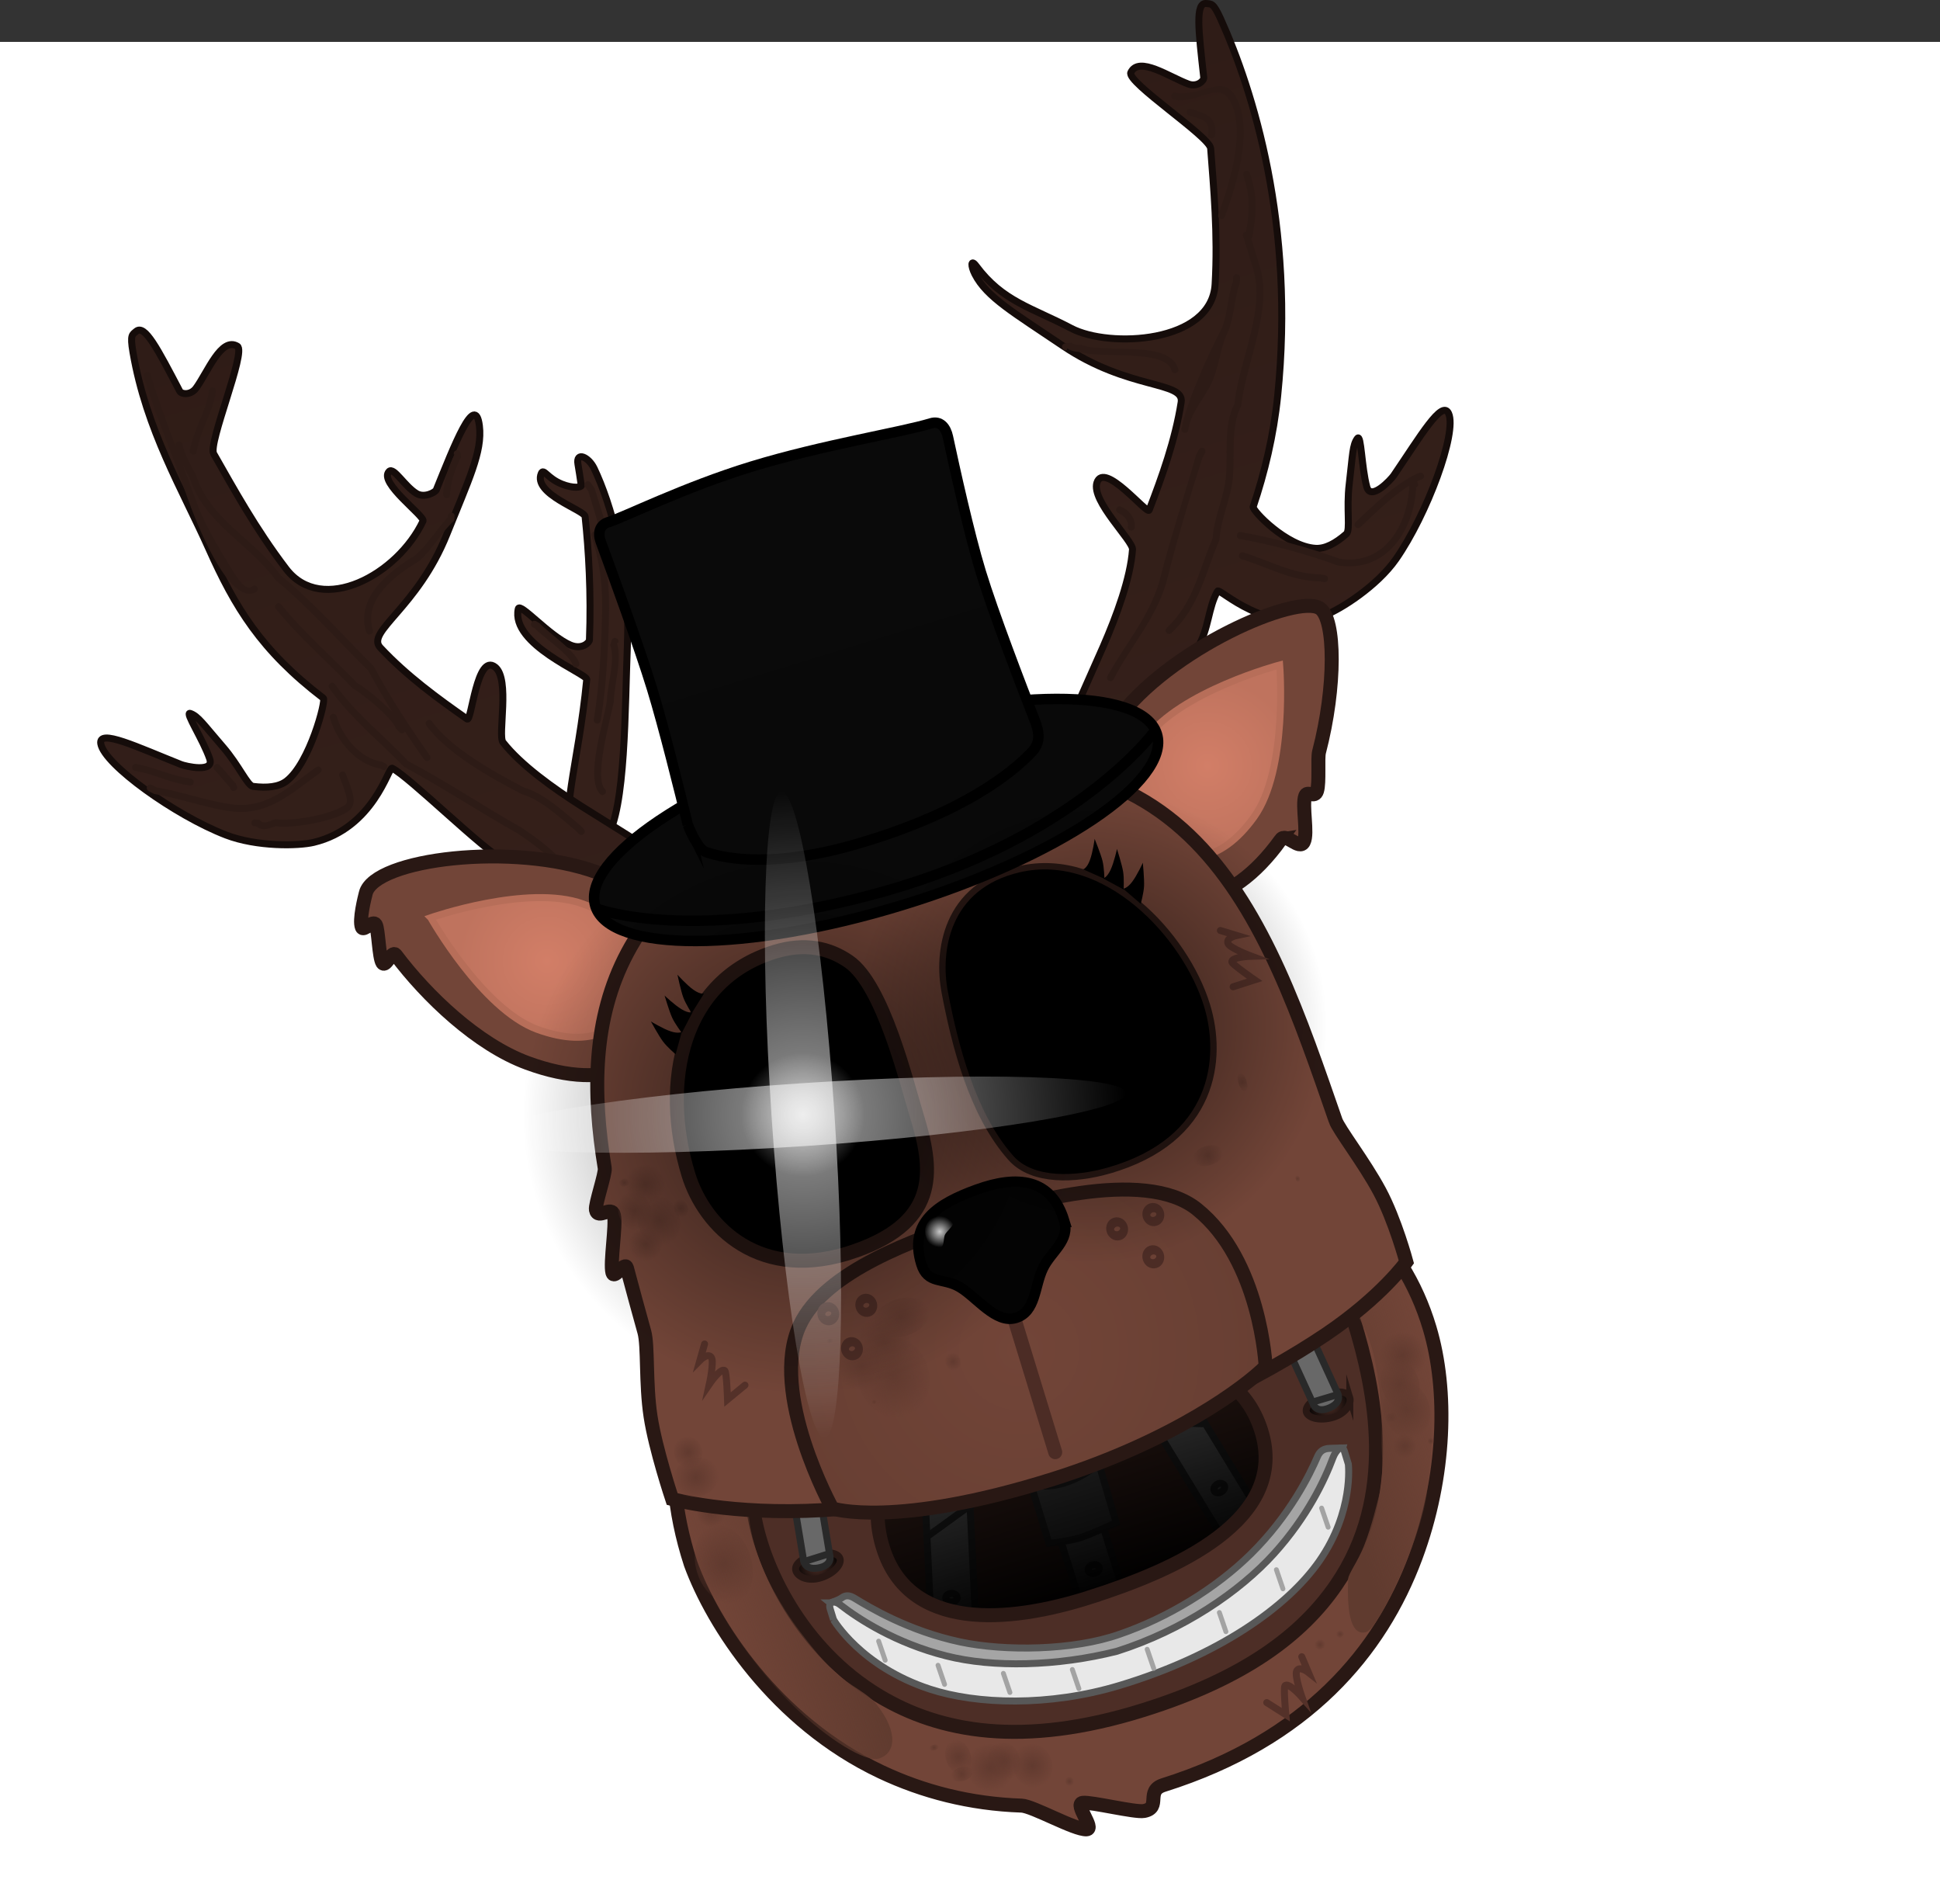 <svg version="1.1" xmlns="http://www.w3.org/2000/svg" xmlns:xlink="http://www.w3.org/1999/xlink" width="138.8" height="136.198" viewBox="0,0,138.8,136.198"><rect x="0" y="0" width="138.8" height="136.198" fill="#333333" stroke="none"/><defs><linearGradient x1="364.881" y1="75.169" x2="373.08" y2="101.941" gradientUnits="userSpaceOnUse" id="color-1"><stop offset="0" stop-color="#000000" stop-opacity="0"/><stop offset="1" stop-color="#000000"/></linearGradient><radialGradient cx="345.586" cy="99.886" r="2.857" gradientUnits="userSpaceOnUse" id="color-2"><stop offset="0" stop-color="#613a2f"/><stop offset="1" stop-color="#613a2f" stop-opacity="0"/></radialGradient><radialGradient cx="349.99" cy="86.607" r="2.4" gradientUnits="userSpaceOnUse" id="color-3"><stop offset="0" stop-color="#613a2f"/><stop offset="1" stop-color="#613a2f" stop-opacity="0"/></radialGradient><radialGradient cx="345.958" cy="91.711" r="2.25" gradientUnits="userSpaceOnUse" id="color-4"><stop offset="0" stop-color="#613a2f"/><stop offset="1" stop-color="#613a2f" stop-opacity="0"/></radialGradient><radialGradient cx="344.662" cy="96.187" r="1.05" gradientUnits="userSpaceOnUse" id="color-5"><stop offset="0" stop-color="#613a2f"/><stop offset="1" stop-color="#613a2f" stop-opacity="0"/></radialGradient><radialGradient cx="344.165" cy="93.881" r="0.6" gradientUnits="userSpaceOnUse" id="color-6"><stop offset="0" stop-color="#613a2f"/><stop offset="1" stop-color="#613a2f" stop-opacity="0"/></radialGradient><radialGradient cx="365.64" cy="113.974" r="1.4" gradientUnits="userSpaceOnUse" id="color-7"><stop offset="0" stop-color="#613a2f"/><stop offset="1" stop-color="#613a2f" stop-opacity="0"/></radialGradient><radialGradient cx="364.632" cy="114.439" r="1.75" gradientUnits="userSpaceOnUse" id="color-8"><stop offset="0" stop-color="#613a2f"/><stop offset="1" stop-color="#613a2f" stop-opacity="0"/></radialGradient><radialGradient cx="362.358" cy="113.671" r="1.25" gradientUnits="userSpaceOnUse" id="color-9"><stop offset="0" stop-color="#613a2f"/><stop offset="1" stop-color="#613a2f" stop-opacity="0"/></radialGradient><radialGradient cx="367.678" cy="114.291" r="1.6" gradientUnits="userSpaceOnUse" id="color-10"><stop offset="0" stop-color="#613a2f"/><stop offset="1" stop-color="#613a2f" stop-opacity="0"/></radialGradient><radialGradient cx="362.628" cy="114.896" r="0.8" gradientUnits="userSpaceOnUse" id="color-11"><stop offset="0" stop-color="#613a2f"/><stop offset="1" stop-color="#613a2f" stop-opacity="0"/></radialGradient><radialGradient cx="360.635" cy="112.996" r="0.35" gradientUnits="userSpaceOnUse" id="color-12"><stop offset="0" stop-color="#613a2f"/><stop offset="1" stop-color="#613a2f" stop-opacity="0"/></radialGradient><radialGradient cx="370.318" cy="115.417" r="0.35" gradientUnits="userSpaceOnUse" id="color-13"><stop offset="0" stop-color="#613a2f"/><stop offset="1" stop-color="#613a2f" stop-opacity="0"/></radialGradient><radialGradient cx="394.142" cy="84.955" r="1.7" gradientUnits="userSpaceOnUse" id="color-14"><stop offset="0" stop-color="#613a2f"/><stop offset="1" stop-color="#613a2f" stop-opacity="0"/></radialGradient><radialGradient cx="394.442" cy="88.838" r="2.1" gradientUnits="userSpaceOnUse" id="color-15"><stop offset="0" stop-color="#613a2f"/><stop offset="1" stop-color="#613a2f" stop-opacity="0"/></radialGradient><radialGradient cx="393.981" cy="86.992" r="1.8" gradientUnits="userSpaceOnUse" id="color-16"><stop offset="0" stop-color="#613a2f"/><stop offset="1" stop-color="#613a2f" stop-opacity="0"/></radialGradient><radialGradient cx="394.299" cy="91.444" r="0.85" gradientUnits="userSpaceOnUse" id="color-17"><stop offset="0" stop-color="#613a2f"/><stop offset="1" stop-color="#613a2f" stop-opacity="0"/></radialGradient><radialGradient cx="393.353" cy="89.38" r="0.45" gradientUnits="userSpaceOnUse" id="color-18"><stop offset="0" stop-color="#613a2f"/><stop offset="1" stop-color="#613a2f" stop-opacity="0"/></radialGradient><radialGradient cx="396.174" cy="91.079" r="0.25" gradientUnits="userSpaceOnUse" id="color-19"><stop offset="0" stop-color="#613a2f"/><stop offset="1" stop-color="#613a2f" stop-opacity="0"/></radialGradient><radialGradient cx="388.241" cy="105.64" r="0.4" gradientUnits="userSpaceOnUse" id="color-20"><stop offset="0" stop-color="#613a2f"/><stop offset="1" stop-color="#613a2f" stop-opacity="0"/></radialGradient><radialGradient cx="389.683" cy="104.885" r="0.3" gradientUnits="userSpaceOnUse" id="color-21"><stop offset="0" stop-color="#613a2f"/><stop offset="1" stop-color="#613a2f" stop-opacity="0"/></radialGradient><linearGradient x1="345.474" y1="105.422" x2="354.73" y2="102.588" gradientUnits="userSpaceOnUse" id="color-22"><stop offset="0" stop-color="#603b2f" stop-opacity="0"/><stop offset="1" stop-color="#603b2f"/></linearGradient><linearGradient x1="388.797" y1="90.933" x2="397.142" y2="88.378" gradientUnits="userSpaceOnUse" id="color-23"><stop offset="0" stop-color="#603b2f"/><stop offset="1" stop-color="#603b2f" stop-opacity="0"/></linearGradient><radialGradient cx="388.922" cy="88.508" r="1.727" gradientUnits="userSpaceOnUse" id="color-24"><stop offset="0" stop-color="#000000" stop-opacity="0"/><stop offset="1" stop-color="#000000"/></radialGradient><radialGradient cx="352.248" cy="99.992" r="1.727" gradientUnits="userSpaceOnUse" id="color-25"><stop offset="0" stop-color="#000000" stop-opacity="0"/><stop offset="1" stop-color="#000000"/></radialGradient><linearGradient x1="371.457" y1="-9.132" x2="386.656" y2="40.494" gradientUnits="userSpaceOnUse" id="color-26"><stop offset="0" stop-color="#2f1c17"/><stop offset="1" stop-color="#35201a"/></linearGradient><linearGradient x1="310.706" y1="9.473" x2="325.905" y2="59.1" gradientUnits="userSpaceOnUse" id="color-27"><stop offset="0" stop-color="#2f1c17"/><stop offset="1" stop-color="#35201a"/></linearGradient><radialGradient cx="332.936" cy="56.729" r="6.326" gradientUnits="userSpaceOnUse" id="color-28"><stop offset="0" stop-color="#d27e67"/><stop offset="1" stop-color="#bf735e"/></radialGradient><radialGradient cx="380.196" cy="42.778" r="6.326" gradientUnits="userSpaceOnUse" id="color-29"><stop offset="0" stop-color="#d27e67"/><stop offset="1" stop-color="#bf735e"/></radialGradient><radialGradient cx="371.179" cy="61.18" r="12.039" gradientUnits="userSpaceOnUse" id="color-30"><stop offset="0" stop-color="#000000" stop-opacity="0"/><stop offset="1" stop-color="#000000"/></radialGradient><radialGradient cx="366.716" cy="84.562" r="17.217" gradientUnits="userSpaceOnUse" id="color-31"><stop offset="0" stop-color="#724538"/><stop offset="1" stop-color="#683f33"/></radialGradient><radialGradient cx="357.728" cy="86.494" r="2.95" gradientUnits="userSpaceOnUse" id="color-32"><stop offset="0" stop-color="#613a2f"/><stop offset="1" stop-color="#613a2f" stop-opacity="0"/></radialGradient><radialGradient cx="358.307" cy="82.238" r="2.05" gradientUnits="userSpaceOnUse" id="color-33"><stop offset="0" stop-color="#613a2f"/><stop offset="1" stop-color="#613a2f" stop-opacity="0"/></radialGradient><radialGradient cx="355.453" cy="85.727" r="1.8" gradientUnits="userSpaceOnUse" id="color-34"><stop offset="0" stop-color="#613a2f"/><stop offset="1" stop-color="#613a2f" stop-opacity="0"/></radialGradient><radialGradient cx="357.062" cy="83.979" r="1.95" gradientUnits="userSpaceOnUse" id="color-35"><stop offset="0" stop-color="#613a2f"/><stop offset="1" stop-color="#613a2f" stop-opacity="0"/></radialGradient><radialGradient cx="361.993" cy="85.397" r="0.65" gradientUnits="userSpaceOnUse" id="color-36"><stop offset="0" stop-color="#613a2f"/><stop offset="1" stop-color="#613a2f" stop-opacity="0"/></radialGradient><radialGradient cx="356.339" cy="88.279" r="0.2" gradientUnits="userSpaceOnUse" id="color-37"><stop offset="0" stop-color="#613a2f"/><stop offset="1" stop-color="#613a2f" stop-opacity="0"/></radialGradient><radialGradient cx="353.173" cy="83.915" r="0.25" gradientUnits="userSpaceOnUse" id="color-38"><stop offset="0" stop-color="#613a2f"/><stop offset="1" stop-color="#613a2f" stop-opacity="0"/></radialGradient><radialGradient cx="380.228" cy="70.662" r="1.1" gradientUnits="userSpaceOnUse" id="color-39"><stop offset="0" stop-color="#613a2f"/><stop offset="1" stop-color="#613a2f" stop-opacity="0"/></radialGradient><radialGradient cx="386.64" cy="72.306" r="0.25" gradientUnits="userSpaceOnUse" id="color-40"><stop offset="0" stop-color="#613a2f"/><stop offset="1" stop-color="#613a2f" stop-opacity="0"/></radialGradient><radialGradient cx="382.698" cy="65.408" r="0.7" gradientUnits="userSpaceOnUse" id="color-41"><stop offset="0" stop-color="#613a2f"/><stop offset="1" stop-color="#613a2f" stop-opacity="0"/></radialGradient><radialGradient cx="354.667" cy="50.548" r="2.444" gradientUnits="userSpaceOnUse" id="color-42"><stop offset="0" stop-color="#3c3148"/><stop offset="1" stop-color="#3c3148" stop-opacity="0"/></radialGradient><radialGradient cx="351.909" cy="51.218" r="1.667" gradientUnits="userSpaceOnUse" id="color-43"><stop offset="0" stop-color="#613a2f"/><stop offset="1" stop-color="#613a2f" stop-opacity="0"/></radialGradient><radialGradient cx="350.025" cy="52.086" r="2" gradientUnits="userSpaceOnUse" id="color-44"><stop offset="0" stop-color="#413347"/><stop offset="1" stop-color="#413347" stop-opacity="0"/></radialGradient><radialGradient cx="354.587" cy="52.374" r="1.556" gradientUnits="userSpaceOnUse" id="color-45"><stop offset="0" stop-color="#3b3148"/><stop offset="1" stop-color="#3b3148" stop-opacity="0"/></radialGradient><radialGradient cx="351.698" cy="53.375" r="0.889" gradientUnits="userSpaceOnUse" id="color-46"><stop offset="0" stop-color="#3b3149"/><stop offset="1" stop-color="#3b3149" stop-opacity="0"/></radialGradient><radialGradient cx="356.622" cy="48.962" r="0.778" gradientUnits="userSpaceOnUse" id="color-47"><stop offset="0" stop-color="#613a2f"/><stop offset="1" stop-color="#613a2f" stop-opacity="0"/></radialGradient><radialGradient cx="351.874" cy="49.777" r="0.833" gradientUnits="userSpaceOnUse" id="color-48"><stop offset="0" stop-color="#433346"/><stop offset="1" stop-color="#433346" stop-opacity="0"/></radialGradient><radialGradient cx="357.541" cy="52.341" r="0.444" gradientUnits="userSpaceOnUse" id="color-49"><stop offset="0" stop-color="#613a2f"/><stop offset="1" stop-color="#613a2f" stop-opacity="0"/></radialGradient><radialGradient cx="359.941" cy="50.502" r="0.333" gradientUnits="userSpaceOnUse" id="color-50"><stop offset="0" stop-color="#613a2f"/><stop offset="1" stop-color="#613a2f" stop-opacity="0"/></radialGradient><radialGradient cx="345.021" cy="52.631" r="0.278" gradientUnits="userSpaceOnUse" id="color-51"><stop offset="0" stop-color="#613a2f"/><stop offset="1" stop-color="#613a2f" stop-opacity="0"/></radialGradient><radialGradient cx="340.931" cy="75.323" r="1.833" gradientUnits="userSpaceOnUse" id="color-52"><stop offset="0" stop-color="#613a2f"/><stop offset="1" stop-color="#613a2f" stop-opacity="0"/></radialGradient><radialGradient cx="339.958" cy="72.716" r="1.444" gradientUnits="userSpaceOnUse" id="color-53"><stop offset="0" stop-color="#613a2f"/><stop offset="1" stop-color="#613a2f" stop-opacity="0"/></radialGradient><radialGradient cx="339.208" cy="74.631" r="1.444" gradientUnits="userSpaceOnUse" id="color-54"><stop offset="0" stop-color="#613a2f"/><stop offset="1" stop-color="#613a2f" stop-opacity="0"/></radialGradient><radialGradient cx="339.994" cy="77.005" r="1.222" gradientUnits="userSpaceOnUse" id="color-55"><stop offset="0" stop-color="#613a2f"/><stop offset="1" stop-color="#613a2f" stop-opacity="0"/></radialGradient><radialGradient cx="338.468" cy="72.591" r="0.389" gradientUnits="userSpaceOnUse" id="color-56"><stop offset="0" stop-color="#613a2f"/><stop offset="1" stop-color="#613a2f" stop-opacity="0"/></radialGradient><radialGradient cx="342.517" cy="74.431" r="0.667" gradientUnits="userSpaceOnUse" id="color-57"><stop offset="0" stop-color="#613a2f"/><stop offset="1" stop-color="#613a2f" stop-opacity="0"/></radialGradient><radialGradient cx="343.591" cy="93.683" r="1.667" gradientUnits="userSpaceOnUse" id="color-58"><stop offset="0" stop-color="#613a2f"/><stop offset="1" stop-color="#613a2f" stop-opacity="0"/></radialGradient><radialGradient cx="343.037" cy="91.876" r="1.167" gradientUnits="userSpaceOnUse" id="color-59"><stop offset="0" stop-color="#613a2f"/><stop offset="1" stop-color="#613a2f" stop-opacity="0"/></radialGradient><linearGradient x1="348.848" y1="21.822" x2="356.819" y2="47.85" gradientUnits="userSpaceOnUse" id="color-60"><stop offset="0" stop-color="#0a0a0a"/><stop offset="1" stop-color="#090909"/></linearGradient><radialGradient cx="361.035" cy="76.099" r="1.118" gradientUnits="userSpaceOnUse" id="color-61"><stop offset="0" stop-color="#ffffff"/><stop offset="1" stop-color="#ffffff" stop-opacity="0"/></radialGradient><radialGradient cx="351.25" cy="67.732" r="20.058" gradientUnits="userSpaceOnUse" id="color-62"><stop offset="0" stop-color="#000000" stop-opacity="0.592"/><stop offset="1" stop-color="#000000" stop-opacity="0"/></radialGradient><radialGradient cx="371.75" cy="61.398" r="17" gradientUnits="userSpaceOnUse" id="color-63"><stop offset="0" stop-color="#000000" stop-opacity="0.592"/><stop offset="1" stop-color="#000000" stop-opacity="0"/></radialGradient><radialGradient cx="351.25" cy="67.732" r="23.167" gradientUnits="userSpaceOnUse" id="color-64"><stop offset="0" stop-color="#ffffff" stop-opacity="0.592"/><stop offset="1" stop-color="#ffffff" stop-opacity="0"/></radialGradient><radialGradient cx="351.25" cy="67.732" r="23.167" gradientUnits="userSpaceOnUse" id="color-65"><stop offset="0" stop-color="#ffffff" stop-opacity="0.592"/><stop offset="1" stop-color="#ffffff" stop-opacity="0"/></radialGradient><radialGradient cx="351.25" cy="67.732" r="4.417" gradientUnits="userSpaceOnUse" id="color-66"><stop offset="0" stop-color="#ffffff" stop-opacity="0.592"/><stop offset="1" stop-color="#ffffff" stop-opacity="0"/></radialGradient></defs><g transform="translate(-293.8,11.999)"><g data-paper-data="{&quot;isPaintingLayer&quot;:true}" fill-rule="nonzero" stroke-linejoin="miter" stroke-miterlimit="10" stroke-dasharray="" stroke-dashoffset="0" style="mix-blend-mode: normal"><path d="M293.8,124.198v-133.2h138.8v133.2z" fill="#ffffff" stroke="#000000" stroke-width="0" stroke-linecap="butt"/><g><path d="M389.532,89.196c1.86,6.073 -5.034,13.569 -15.397,16.743c-10.363,3.174 -20.272,0.824 -22.132,-5.249c-1.86,-6.073 5.034,-13.569 15.397,-16.743c10.363,-3.174 20.272,-0.824 22.132,5.249z" fill="#40261f" stroke="#291814" stroke-width="1" stroke-linecap="butt"/><g><g><g data-paper-data="{&quot;index&quot;:null}" stroke="#292929" stroke-width="0.5"><path d="M362.245,110.06c-0.496,0.024 -1.654,-2.297 -1.654,-2.297l-0.953,-19.901c0,0 0.914,-2.795 1.409,-2.819c0.558,-0.027 1.774,2.666 1.774,2.666l0.953,19.901c0,0 -0.971,2.423 -1.53,2.449z" fill="#686868" stroke-linecap="butt"/><path d="M363.489,107.523l-2.848,0.386" fill="none" stroke-linecap="round"/><path d="M362.409,87.815l-2.588,0.124" fill="none" stroke-linecap="round"/><path d="M360.293,97.796l2.771,-2.008" fill="none" stroke-linecap="round"/><path d="M361.25,92.123c0.226,-0.011 0.415,0.12 0.424,0.292c0.008,0.172 -0.168,0.321 -0.394,0.331c-0.226,0.011 -0.415,-0.12 -0.424,-0.292c-0.008,-0.172 0.168,-0.321 0.394,-0.331z" fill="#686868" stroke-linecap="butt"/><path d="M361.858,101.973c0.226,-0.011 0.415,0.12 0.424,0.292c0.008,0.172 -0.168,0.321 -0.394,0.331c-0.226,0.011 -0.415,-0.12 -0.424,-0.292c-0.008,-0.172 0.168,-0.321 0.394,-0.331z" fill="#686868" stroke-linecap="butt"/></g><g stroke="#292929"><path d="M368.281,96.393l-0.7,-2.284c0,0 0.375,-0.928 1.95,-1.411c1.752,-0.536 2.831,-0.053 2.831,-0.053l0.7,2.284z" fill="#484848" stroke-width="0.5" stroke-linecap="butt"/><g data-paper-data="{&quot;index&quot;:null}" stroke-width="0.5"><path d="M374.369,107.661c-0.533,0.166 -2.277,-1.776 -2.277,-1.776l-5.93,-19.021c0,0 0.219,-2.947 0.752,-3.113c0.474,-0.148 2.291,2.164 2.291,2.164l5.93,19.021c0,0 -0.292,2.577 -0.766,2.725z" fill="#686868" stroke-linecap="butt"/><path d="M375.138,105.091l-2.808,0.614" fill="none" stroke-linecap="round"/><path d="M366.586,86.822l2.473,-0.771" fill="none" stroke-linecap="round"/><path d="M371.997,95.472l-3.292,-0.936" fill="none" stroke-linecap="round"/><path d="M369.152,90.471c0.216,-0.067 0.432,0.012 0.483,0.176c0.051,0.165 -0.082,0.353 -0.298,0.42c-0.216,0.067 -0.432,-0.012 -0.483,-0.176c-0.051,-0.165 0.082,-0.353 0.298,-0.42z" fill="#686868" stroke-linecap="butt"/><path d="M371.959,99.932c0.216,-0.067 0.432,0.012 0.483,0.176c0.051,0.165 -0.082,0.353 -0.298,0.42c-0.216,0.067 -0.432,-0.012 -0.483,-0.176c-0.051,-0.165 0.082,-0.353 0.298,-0.42z" fill="#686868" stroke-linecap="butt"/></g><path d="M368.376,95.376l-0.754,-1.512c0,0 0.992,-0.013 2.206,-0.385c1.011,-0.31 2.309,-0.998 2.309,-0.998l0.222,1.675z" fill="#575757" stroke-width="0.25" stroke-linecap="butt"/><path d="M368.85,98.392l-1.297,-4.234c0,0 0.97,0.358 2.369,-0.071c1.577,-0.483 2.49,-1.418 2.49,-1.418l1.244,4.251c0,0 -1.793,0.834 -2.627,1.09c-0.762,0.233 -2.178,0.382 -2.178,0.382z" fill="#4c4c4c" stroke-width="0.5" stroke-linecap="butt"/></g><g data-paper-data="{&quot;index&quot;:null}" stroke="#292929" stroke-width="0.5"><path d="M385.08,101.091c-0.477,0.29 -2.639,-1.173 -2.639,-1.173l-10.355,-17.022c0,0 -0.5,-2.912 -0.023,-3.203c0.424,-0.258 2.746,1.546 2.746,1.546l10.355,17.022c0,0 0.34,2.571 -0.084,2.829z" fill="#686868" stroke-linecap="butt"/><path d="M382.628,99.686l2.576,-1.275" fill="none" stroke-linecap="round"/><path d="M372.487,82.753l2.213,-1.347" fill="none" stroke-linecap="round"/><path d="M379.829,89.838l-3.42,-0.112" fill="none" stroke-linecap="round"/><path d="M375.859,85.673c0.193,-0.117 0.422,-0.093 0.512,0.054c0.09,0.147 0.006,0.362 -0.187,0.479c-0.193,0.117 -0.422,0.093 -0.512,-0.054c-0.09,-0.147 -0.006,-0.362 0.187,-0.479z" fill="#686868" stroke-linecap="butt"/><path d="M380.872,94.175c0.193,-0.117 0.422,-0.093 0.512,0.054c0.09,0.147 0.006,0.362 -0.187,0.479c-0.193,0.117 -0.422,0.093 -0.512,-0.054c-0.09,-0.147 -0.006,-0.362 0.187,-0.479z" fill="#686868" stroke-linecap="butt"/></g><path d="M358.464,106.417l-8.199,-26.773l29.231,-8.952l8.199,26.773z" fill="url(#color-1)" stroke="none" stroke-width="0" stroke-linecap="butt"/><g><g><g><g><g data-paper-data="{&quot;index&quot;:null}" stroke="#291814" stroke-width="1" stroke-linecap="butt"><path d="M396.085,82.995c1.324,4.44 1.164,10.574 -0.998,16.388c-2.504,6.734 -7.786,13.067 -18.047,16.3c-1.329,0.419 -0.121,1.618 -1.393,1.856c-0.631,0.118 -3.763,-0.661 -4.379,-0.585c-0.641,0.079 0.897,1.861 0.272,1.896c-0.843,0.048 -3.842,-1.669 -4.654,-1.696c-3.691,-0.125 -7.06,-1.004 -10.05,-2.416c-7.601,-3.589 -12.052,-10.578 -13.618,-14.87c-10.015,-30.788 45.133,-42.809 52.867,-16.873zM373.047,103.954c3.853,-1.18 16.419,-11.272 15.239,-15.125c-1.132,-3.697 -13.512,-6.669 -24.699,-3.243c-9.593,2.938 -9.928,13.116 -8.796,16.813c1.132,3.697 14.559,2.688 18.256,1.556z" fill="#724538"/><path d="M390.662,82.463c1.547,5.051 3.104,12.555 -1.269,18.92c-2.423,3.527 -6.501,6.653 -13.803,8.939c-8.635,2.703 -14.572,1.576 -18.885,-1.01c-5.637,-3.379 -8.333,-9.303 -8.942,-12.956c-0.398,-2.062 1.796,-8.141 17.891,-12.799c18.575,-5.821 24.519,-2.691 25.008,-1.094zM371.823,102.237c5.975,-1.912 14.255,-5.482 12.208,-11.931c-2.047,-6.449 -10.425,-5.74 -17.15,-3.637c-6.725,2.103 -11.761,6.207 -9.892,12.094c1.869,5.886 8.859,5.387 14.835,3.475z" fill="#4d2e26"/></g><g data-paper-data="{&quot;index&quot;:null}"><path d="M353.202,102.654c0,0 0.606,-0.197 0.818,-0.358c0.302,-0.229 0.594,-0.175 0.93,0.031c1.095,0.669 3.882,2.34 7.556,3.121c3.199,0.68 8.086,0.613 11.377,-0.545c3.466,-1.186 6.921,-3.297 9.411,-5.751c2.783,-2.742 4.239,-5.722 4.763,-6.952c0.179,-0.42 0.461,-0.588 0.897,-0.601c0.279,-0.008 0.906,-0.026 0.906,-0.026c0,0 -0.948,3.126 -3.494,6.499c-2.559,3.391 -6.728,7.035 -11.996,8.702c-11.616,3.678 -21.169,-4.12 -21.169,-4.12z" fill="#a5a5a5" stroke="#585858" stroke-width="0.5" stroke-linecap="butt"/><path d="M353.433,103.856c0,0 -0.054,-0.178 -0.237,-0.774c-0.156,-0.509 0.292,-0.625 0.699,-0.31c1.362,1.054 3.974,2.754 7.599,3.673c3.365,0.853 7.938,0.744 12.209,-0.329c4.747,-1.509 8.775,-4.251 11.257,-6.994c2.37,-2.62 3.612,-5.249 4.21,-6.851c0.194,-0.521 0.651,-1.009 0.82,-0.458c0.185,0.604 0.279,0.911 0.279,0.911c0,0 0.406,3.376 -2.074,6.934c-2.324,3.335 -7.293,6.791 -14.287,8.9c-5.08,1.532 -10.241,1.354 -13.561,0.269c-4.986,-1.63 -6.914,-4.972 -6.914,-4.972z" fill="#e8e8e8" stroke="#585858" stroke-width="0.5" stroke-linecap="butt"/><path d="M356.663,105.39l0.468,1.367" fill="none" stroke="#a3a3a3" stroke-width="0.35" stroke-linecap="round"/><path d="M361.38,108.482l-0.468,-1.367" fill="none" stroke="#a3a3a3" stroke-width="0.35" stroke-linecap="round"/><path d="M366.056,109.062l-0.468,-1.367" fill="none" stroke="#a3a3a3" stroke-width="0.35" stroke-linecap="round"/><path d="M370.99,108.787l-0.468,-1.367" fill="none" stroke="#a3a3a3" stroke-width="0.35" stroke-linecap="round"/><path d="M376.344,107.338l-0.468,-1.367" fill="none" stroke="#a3a3a3" stroke-width="0.35" stroke-linecap="round"/><path d="M381.509,104.71l-0.468,-1.367" fill="none" stroke="#a3a3a3" stroke-width="0.35" stroke-linecap="round"/><path d="M385.121,100.279l0.468,1.367" fill="none" stroke="#a3a3a3" stroke-width="0.35" stroke-linecap="round"/><path d="M388.357,95.873l0.468,1.367" fill="none" stroke="#a3a3a3" stroke-width="0.35" stroke-linecap="round"/></g></g><path d="M347.498,99.3c0.462,1.509 -0.02,2.994 -1.076,3.318c-1.056,0.323 -2.287,-0.637 -2.749,-2.146c-0.462,-1.509 0.02,-2.994 1.076,-3.318c1.056,-0.323 2.287,0.637 2.749,2.146z" fill="url(#color-2)" stroke="none" stroke-width="0" stroke-linecap="butt"/><path d="M352.285,85.904c0.38,1.241 -0.339,2.562 -1.607,2.95c-1.267,0.388 -2.603,-0.303 -2.983,-1.544c-0.38,-1.241 0.339,-2.562 1.607,-2.95c1.267,-0.388 2.603,0.303 2.983,1.544z" fill="url(#color-3)" stroke="none" stroke-width="0" stroke-linecap="butt"/><path d="M347.727,91.169c0.364,1.188 -0.133,2.394 -1.11,2.693c-0.977,0.299 -2.064,-0.421 -2.428,-1.61c-0.364,-1.188 0.133,-2.394 1.11,-2.693c0.977,-0.299 2.064,0.421 2.428,1.61z" fill="url(#color-4)" stroke="none" stroke-width="0" stroke-linecap="butt"/><path d="M345.618,95.894c0.17,0.554 -0.121,1.135 -0.649,1.297c-0.528,0.162 -1.094,-0.157 -1.264,-0.711c-0.17,-0.554 0.121,-1.135 0.649,-1.297c0.528,-0.162 1.094,0.157 1.264,0.711z" fill="url(#color-5)" stroke="none" stroke-width="0" stroke-linecap="butt"/><path d="M344.548,93.764c0.097,0.317 0.004,0.626 -0.207,0.691c-0.211,0.065 -0.461,-0.14 -0.558,-0.457c-0.097,-0.317 -0.004,-0.626 0.207,-0.691c0.211,-0.065 0.461,0.14 0.558,0.457z" fill="url(#color-6)" stroke="none" stroke-width="0" stroke-linecap="butt"/><path d="M366.74,113.637c0.226,0.739 -0.082,1.489 -0.69,1.675c-0.607,0.186 -1.283,-0.263 -1.51,-1.002c-0.226,-0.739 0.082,-1.489 0.69,-1.675c0.607,-0.186 1.283,0.263 1.51,1.002z" fill="url(#color-7)" stroke="none" stroke-width="0" stroke-linecap="butt"/><path d="M366.21,113.956c0.283,0.924 -0.194,1.89 -1.065,2.156c-0.871,0.267 -1.807,-0.266 -2.09,-1.19c-0.283,-0.924 0.194,-1.89 1.065,-2.156c0.871,-0.267 1.807,0.266 2.09,1.19z" fill="url(#color-8)" stroke="none" stroke-width="0" stroke-linecap="butt"/><path d="M363.218,113.408c0.202,0.66 -0.019,1.313 -0.495,1.459c-0.475,0.146 -1.024,-0.272 -1.227,-0.932c-0.202,-0.66 0.019,-1.313 0.495,-1.459c0.475,-0.146 1.024,0.272 1.227,0.932z" fill="url(#color-9)" stroke="none" stroke-width="0" stroke-linecap="butt"/><path d="M369.023,113.879c0.259,0.845 -0.133,1.714 -0.876,1.942c-0.743,0.227 -1.554,-0.273 -1.813,-1.118c-0.259,-0.845 0.133,-1.714 0.876,-1.942c0.743,-0.227 1.554,0.273 1.813,1.118z" fill="url(#color-10)" stroke="none" stroke-width="0" stroke-linecap="butt"/><path d="M363.393,114.662c0.081,0.264 -0.196,0.583 -0.619,0.712c-0.422,0.129 -0.83,0.02 -0.911,-0.244c-0.081,-0.264 0.196,-0.583 0.619,-0.712c0.422,-0.129 0.83,-0.02 0.911,0.244z" fill="url(#color-11)" stroke="none" stroke-width="0" stroke-linecap="butt"/><path d="M360.969,112.894c0.032,0.106 -0.091,0.237 -0.276,0.294c-0.185,0.057 -0.361,0.017 -0.393,-0.089c-0.032,-0.106 0.091,-0.237 0.276,-0.294c0.185,-0.057 0.361,-0.017 0.393,0.089z" fill="url(#color-12)" stroke="none" stroke-width="0" stroke-linecap="butt"/><path d="M370.605,115.329c0.057,0.185 -0.026,0.374 -0.184,0.423c-0.158,0.049 -0.333,-0.062 -0.389,-0.247c-0.057,-0.185 0.026,-0.374 0.184,-0.423c0.158,-0.049 0.333,0.062 0.389,0.247z" fill="url(#color-13)" stroke="none" stroke-width="0" stroke-linecap="butt"/><path d="M395.768,84.457c0.275,0.898 -0.23,1.848 -1.128,2.123c-0.898,0.275 -1.848,-0.23 -2.123,-1.128c-0.275,-0.898 0.23,-1.848 1.128,-2.123c0.898,-0.275 1.848,0.23 2.123,1.128z" fill="url(#color-14)" stroke="none" stroke-width="0" stroke-linecap="butt"/><path d="M396.02,88.354c0.34,1.109 -0.091,2.224 -0.963,2.491c-0.871,0.267 -1.853,-0.416 -2.193,-1.525c-0.34,-1.109 0.091,-2.224 0.963,-2.491c0.871,-0.267 1.853,0.416 2.193,1.525z" fill="url(#color-15)" stroke="none" stroke-width="0" stroke-linecap="butt"/><path d="M395.272,86.596c0.291,0.951 -0.051,1.898 -0.764,2.116c-0.713,0.218 -1.527,-0.375 -1.818,-1.326c-0.291,-0.951 0.051,-1.898 0.764,-2.116c0.713,-0.218 1.527,0.375 1.818,1.326z" fill="url(#color-16)" stroke="none" stroke-width="0" stroke-linecap="butt"/><path d="M395.112,91.195c0.137,0.449 -0.115,0.924 -0.564,1.062c-0.449,0.137 -0.924,-0.115 -1.062,-0.564c-0.137,-0.449 0.115,-0.924 0.564,-1.062c0.449,-0.137 0.924,0.115 1.062,0.564z" fill="url(#color-17)" stroke="none" stroke-width="0" stroke-linecap="butt"/><path d="M393.784,89.248c0.049,0.158 -0.105,0.346 -0.342,0.419c-0.238,0.073 -0.47,0.003 -0.518,-0.155c-0.049,-0.158 0.105,-0.346 0.342,-0.419c0.238,-0.073 0.47,-0.003 0.518,0.155z" fill="url(#color-18)" stroke="none" stroke-width="0" stroke-linecap="butt"/><path d="M396.413,91.005c0.04,0.132 -0.034,0.272 -0.166,0.312c-0.132,0.04 -0.272,-0.034 -0.312,-0.166c-0.04,-0.132 0.034,-0.272 0.166,-0.312c0.132,-0.04 0.272,0.034 0.312,0.166z" fill="url(#color-19)" stroke="none" stroke-width="0" stroke-linecap="butt"/><path d="M388.623,105.523c0.057,0.185 -0.069,0.387 -0.28,0.452c-0.211,0.065 -0.428,-0.033 -0.485,-0.218c-0.057,-0.185 0.069,-0.387 0.28,-0.452c0.211,-0.065 0.428,0.033 0.485,0.218z" fill="url(#color-20)" stroke="none" stroke-width="0" stroke-linecap="butt"/><path d="M389.969,104.797c0.04,0.132 -0.055,0.278 -0.214,0.327c-0.158,0.049 -0.32,-0.019 -0.36,-0.151c-0.04,-0.132 0.055,-0.278 0.214,-0.327c0.158,-0.049 0.32,0.019 0.36,0.151z" fill="url(#color-21)" stroke="none" stroke-width="0" stroke-linecap="butt"/></g><path d="M386.937,106.505l0.476,1.123c0,0 -0.649,-0.515 -0.845,-0.095c-0.156,0.334 0.385,1.867 0.385,1.867c0,0 -1.006,-1.14 -1.226,-0.808c-0.104,0.157 0.068,2.057 0.068,2.057l-1.365,-0.865" data-paper-data="{&quot;index&quot;:null}" fill="none" stroke="#543129" stroke-width="0.5" stroke-linecap="round"/></g><path d="M343.093,97.328c-0.893,-4.515 4.733,-3.809 4.733,-3.809c0,0 -1.21,1.215 0.138,5.616c0.41,1.34 1.652,3.703 3.085,5.586c0.757,0.995 1.904,2.475 2.952,3.287c0.85,0.659 1.951,1.204 2.489,1.877c1.665,2.083 1.336,3.554 0.198,3.902c-0.95,0.291 -3.701,-1.389 -6.127,-3.769c-2.657,-2.606 -4.999,-6.029 -5.934,-8.077c-0.744,-1.628 -1.24,-3.128 -1.534,-4.612z" fill="url(#color-22)" stroke="none" stroke-width="0" stroke-linecap="butt"/><path d="M394.555,80.216c0.58,1.42 1.018,2.962 1.344,4.746c0.41,2.244 0.52,6.411 -0.041,10.054c-0.512,3.326 -3.44,9.456 -4.296,9.718c-1.026,0.314 -1.416,-1.131 -1.306,-3.796c0.015,-0.359 0.711,-1.293 1.128,-2.344c0.583,-1.469 0.955,-3.159 1.114,-3.751c0.337,-1.252 0.134,-2.817 0.159,-4.069c0.046,-2.371 -0.306,-5.047 -0.723,-6.407c-0.426,-1.39 -0.983,-2.27 -1.403,-2.869c-0.93,-1.325 -1.665,-1.353 -1.665,-1.353c0,0 3.925,-4.248 5.69,0.071z" data-paper-data="{&quot;index&quot;:null}" fill="url(#color-23)" stroke="none" stroke-width="0" stroke-linecap="butt"/></g></g><g><path d="M390.373,87.968c0.132,0.432 -0.273,1.129 -1.185,1.409c-0.912,0.279 -1.785,0.069 -1.918,-0.363c-0.132,-0.432 0.5,-1.009 1.412,-1.288c0.912,-0.279 1.558,-0.189 1.691,0.243z" fill="url(#color-24)" stroke="#291814" stroke-width="0.5" stroke-linecap="butt"/><g stroke="#292929"><path d="M383.059,79.345l-0.988,-2.175c0,0 0.022,-0.864 0.92,-1.272c0.999,-0.454 1.805,0.034 1.805,0.034l0.988,2.175z" fill="#484848" stroke-width="0.5" stroke-linecap="butt"/><g data-paper-data="{&quot;index&quot;:null}" stroke-width="0.5"><path d="M387.746,88.41l-8.296,-18.114l1.731,-0.804l8.296,18.114c0,0 0.413,0.653 -0.517,1.078c-1.013,0.463 -1.214,-0.274 -1.214,-0.274z" fill="#686868" stroke-linecap="butt"/><path d="M389.515,87.752l-1.659,0.495" fill="none" stroke-linecap="round"/><path d="M382.893,77.606l2.335,0.981" fill="none" stroke-linecap="round"/><path d="M382.221,73.786c0.123,-0.057 0.28,0.024 0.352,0.181c0.072,0.157 0.031,0.33 -0.092,0.387c-0.123,0.057 -0.28,-0.024 -0.352,-0.181c-0.072,-0.157 -0.031,-0.33 0.092,-0.387z" fill="#686868" stroke-linecap="butt"/><path d="M386.256,82.792c0.123,-0.057 0.28,0.024 0.352,0.181c0.072,0.157 0.031,0.33 -0.092,0.387c-0.123,0.057 -0.28,-0.024 -0.352,-0.181c-0.072,-0.157 -0.031,-0.33 0.092,-0.387z" fill="#686868" stroke-linecap="butt"/></g><path d="M382.88,78.389l-0.841,-1.449c0,0 0.634,0.017 1.326,-0.297c0.576,-0.262 1.248,-0.872 1.248,-0.872l0.538,1.586z" fill="#575757" stroke-width="0.25" stroke-linecap="butt"/><path d="M383.896,81.247l-1.832,-4.032c0,0 0.707,0.366 1.505,0.004c0.899,-0.409 1.265,-1.262 1.265,-1.262l1.802,4.046c0,0 -0.955,0.733 -1.43,0.949c-0.434,0.197 -1.309,0.295 -1.309,0.295z" fill="#4c4c4c" stroke-width="0.5" stroke-linecap="butt"/></g></g><g data-paper-data="{&quot;index&quot;:null}"><path d="M352.009,99.21c0.912,-0.279 1.759,-0.156 1.891,0.277c0.132,0.432 -0.473,1.096 -1.385,1.375c-0.912,0.279 -1.638,-0.072 -1.771,-0.504c-0.132,-0.432 0.353,-0.869 1.265,-1.148z" fill="url(#color-25)" stroke="#291814" stroke-width="0.5" stroke-linecap="butt"/><g stroke="#292929"><path d="M349.024,89.617l-0.399,-2.355c0,0 0.395,-0.856 1.477,-1.039c0.972,-0.165 1.474,0.539 1.474,0.539l0.399,2.355z" fill="#484848" stroke-width="0.5" stroke-linecap="butt"/><g data-paper-data="{&quot;index&quot;:null}" stroke-width="0.5"><path d="M352.316,100.159c-1.009,0.169 -1.032,-0.604 -1.032,-0.604l-3.271,-19.654l1.884,-0.303l3.271,19.654c0,0 0.246,0.723 -0.852,0.907z" fill="#686868" stroke-linecap="butt"/><path d="M351.334,99.698l1.652,-0.519" fill="none" stroke-linecap="round"/><path d="M349.754,89.704l1.385,-2.121" fill="none" stroke-linecap="round"/><path d="M349.556,84.042c0.134,-0.021 0.265,0.099 0.293,0.269c0.028,0.17 -0.057,0.325 -0.191,0.347c-0.134,0.021 -0.265,-0.099 -0.293,-0.269c-0.028,-0.17 0.057,-0.325 0.191,-0.347z" fill="#686868" stroke-linecap="butt"/><path d="M351.257,93.764c0.134,-0.021 0.265,0.099 0.293,0.269c0.028,0.17 -0.057,0.325 -0.191,0.347c-0.134,0.021 -0.265,-0.099 -0.293,-0.269c-0.028,-0.17 0.057,-0.325 0.191,-0.347z" fill="#686868" stroke-linecap="butt"/></g><path d="M349.129,88.642l-0.443,-1.615c0,0 0.898,0.13 1.522,0.024c0.75,-0.127 1.265,-0.496 1.265,-0.496l0.115,1.671z" fill="#575757" stroke-width="0.25" stroke-linecap="butt"/><path d="M351.097,91.65c-0.515,0.087 -1.717,0.014 -1.717,0.014l-0.773,-4.361c0,0 0.781,0.503 1.755,0.338c0.864,-0.146 1.244,-0.846 1.244,-0.846l0.74,4.366c0,0 -0.78,0.409 -1.25,0.488z" fill="#4c4c4c" stroke-width="0.5" stroke-linecap="butt"/></g></g></g></g><g><g stroke-width="0.5" stroke-linecap="butt"><path d="M370.761,44.73c-2.518,-1.332 -0.171,-5.557 1.973,-10.496c0.959,-2.208 1.948,-4.873 2.093,-6.932c0.044,-0.624 -2.966,-3.457 -2.547,-4.773c0.506,-1.589 3.601,2.317 3.739,1.958c0.908,-2.36 1.859,-4.992 2.289,-7.707c0.244,-1.543 -3.769,-0.861 -8.487,-4.058c-3.445,-2.334 -5.424,-3.451 -6.272,-5.119c-0.294,-0.578 -0.298,-1.103 0.089,-0.583c1.902,2.556 3.963,2.97 6.801,4.464c2.726,1.435 10.057,1.078 10.298,-3.157c0.206,-3.609 -0.104,-6.862 -0.319,-9.713c-0.064,-0.844 -6.036,-4.738 -5.711,-5.427c0.575,-1.22 2.783,0.345 4.13,0.829c0.609,0.219 1.115,-0.222 1.087,-0.474c-0.381,-3.41 -0.618,-5.39 0.192,-5.289c0.347,0.043 0.487,-0.073 1.017,1.1c2.312,5.114 5.335,14.704 4.079,26.981c-0.288,2.813 -0.928,5.471 -1.751,7.917c-0.083,0.247 2.366,2.844 4.462,2.972c0.695,0.042 1.442,-0.361 2.2,-1.026c0.315,-0.276 -0.007,-1.777 0.21,-3.577c0.252,-2.092 0.229,-2.788 0.591,-3.264c0.264,-0.348 0.288,2.071 0.666,3.471c0.282,1.044 1.74,-0.539 1.925,-0.811c1.902,-2.792 3.464,-5.468 3.928,-4.443c0.622,1.376 -1.546,7.232 -3.763,10.414c-1.361,1.955 -4.001,3.608 -5.045,3.999c-4.157,1.56 -7.575,-1.962 -7.722,-1.705c-0.678,1.181 -0.619,2.701 -1.418,4.024c-1.568,2.598 -5.12,12.336 -8.734,10.425z" fill="url(#color-26)" stroke="#150c0a"/><path d="M379.913,20.053c0.222,0.116 0.106,0.337 0.106,0.337l-0.184,0.35c-0.922,2.835 -1.859,5.99 -2.607,8.991c-0.795,2.644 -2.563,4.509 -3.754,6.859c0,0 -0.117,0.221 -0.338,0.104c-0.221,-0.117 -0.104,-0.338 -0.104,-0.338c1.26,-2.291 2.936,-4.145 3.713,-6.756c0.761,-3.058 1.802,-6.123 2.626,-9.047l0.204,-0.393c0,0 0.116,-0.222 0.337,-0.106z" fill="#2d1b16" stroke="none"/><path d="M382.922,0.231c0.239,-0.073 0.312,0.166 0.312,0.166l0.084,0.273c0.468,1.529 0.347,2.719 0.086,4.274c0,0 -0.014,0.086 -0.077,0.147c0.194,0.633 0.427,1.395 0.602,1.965c0.947,3.094 -0.962,6.837 -1.326,9.964c-0.754,1.469 -0.46,3.443 -0.587,5.041c-0.124,1.568 -0.882,3.035 -0.97,4.566c-1.051,2.47 -1.414,4.729 -3.426,6.65c0,0 -0.181,0.172 -0.353,-0.009c-0.172,-0.181 0.009,-0.353 0.009,-0.353c1.942,-1.843 2.252,-4.033 3.284,-6.401c0.073,-1.503 0.84,-2.95 0.958,-4.491c0.125,-1.616 -0.18,-3.67 0.607,-5.147c0.3,-3.043 2.245,-6.671 1.326,-9.673c-0.209,-0.683 -0.418,-1.366 -0.627,-2.049l-0.084,-0.273c0,0 -0.073,-0.239 0.166,-0.312c0.019,-0.006 0.038,-0.01 0.055,-0.012c0.214,-1.334 0.294,-2.385 -0.121,-3.74l-0.084,-0.273c0,0 -0.073,-0.239 0.166,-0.312z" fill="#2d1b16" stroke="none"/><path d="M382.279,7.614c0.25,0.008 0.242,0.258 0.242,0.258l-0.013,0.325c-0.37,1.097 -0.404,2.273 -0.782,3.38c-0.663,1.26 -0.68,2.798 -1.376,4.092c-0.502,0.934 -1.413,2.024 -1.533,3.081c0,0 -0.041,0.247 -0.288,0.205c-0.247,-0.041 -0.205,-0.288 -0.205,-0.288c0.407,-2.023 1.945,-5.383 2.943,-7.288c0.361,-1.07 0.388,-2.213 0.749,-3.272l0.006,-0.252c0,0 0.008,-0.25 0.258,-0.242z" fill="#2d1b16" stroke="none"/><path d="M369.8,12.878c-0.073,-0.239 0.166,-0.312 0.166,-0.312l0.494,-0.046c0.185,0.15 0.461,0.172 0.699,0.155c1.774,0.646 6.247,-0.411 6.942,1.695c0,0 0.073,0.239 -0.166,0.312c-0.239,0.073 -0.312,-0.166 -0.312,-0.166c-0.44,-1.609 -5.145,-0.813 -6.54,-1.347c-0.317,0.011 -0.657,-0.067 -0.918,-0.246l-0.052,0.121c0,0 -0.239,0.073 -0.312,-0.166z" fill="#2d1b16" stroke="none"/><path d="M377.599,-5.165c0.041,-0.247 0.288,-0.205 0.288,-0.205l0.297,0.051c2.071,0.065 3.509,-1.752 4.373,1.069c0.687,2.242 -0.31,5.503 -1.117,7.745c0,0 -0.085,0.235 -0.32,0.15c-0.235,-0.085 -0.15,-0.32 -0.15,-0.32c0.771,-2.13 1.759,-5.305 1.109,-7.429c-0.735,-2.399 -2.069,-0.681 -3.943,-0.717l-0.333,-0.055c0,0 -0.247,-0.041 -0.205,-0.288z" fill="#2d1b16" stroke="none"/><path d="M378.707,-4.039c0.072,-0.239 0.311,-0.168 0.311,-0.168l0.014,0.004c0.995,0.303 1.904,0.55 1.702,1.896c0,0 -0.041,0.247 -0.288,0.205c-0.247,-0.041 -0.205,-0.288 -0.205,-0.288c0.207,-1.066 -0.632,-1.122 -1.353,-1.334l-0.014,-0.004c0,0 -0.239,-0.072 -0.168,-0.311z" fill="#2d1b16" stroke="none"/><path d="M395.673,21.987c0.073,0.239 -0.166,0.312 -0.166,0.312l-0.105,0.03c-0.077,0.034 -0.153,0.07 -0.23,0.109c0.033,0.027 0.061,0.067 0.08,0.127c0.056,0.182 -0.069,0.268 -0.132,0.298c-0.15,3.076 -2.128,6.162 -5.64,5.576c-2.005,-0.749 -4.844,-1.525 -6.98,-1.884c0,0 -0.247,-0.041 -0.205,-0.288c0.041,-0.247 0.288,-0.205 0.288,-0.205c2.153,0.362 5.007,1.14 7.026,1.894c3.227,0.547 4.924,-2.442 5.016,-5.211c-1.253,0.772 -2.463,1.983 -3.487,2.958c0,0 -0.181,0.172 -0.353,-0.009c-0.172,-0.181 0.009,-0.353 0.009,-0.353c1.298,-1.236 2.811,-2.705 4.399,-3.464l0.169,-0.054c0,0 0.239,-0.073 0.312,0.166z" fill="#2d1b16" stroke="none"/><path d="M388.812,29.434c-0.041,0.247 -0.288,0.205 -0.288,0.205l-0.297,-0.051c-2.131,-0.052 -3.743,-1.034 -5.612,-1.592c0,0 -0.239,-0.072 -0.168,-0.311c0.072,-0.239 0.311,-0.168 0.311,-0.168c1.853,0.557 3.415,1.521 5.517,1.573l0.333,0.055c0,0 0.247,0.041 0.205,0.288z" fill="#2d1b16" stroke="none"/><path d="M373.689,24.351c0.117,-0.221 0.338,-0.104 0.338,-0.104l0.178,0.095c0.519,0.302 0.842,0.811 0.779,1.408c0,0 -0.041,0.247 -0.288,0.205c-0.247,-0.041 -0.205,-0.288 -0.205,-0.288c0.092,-0.304 -0.225,-0.749 -0.52,-0.883l-0.178,-0.095c0,0 -0.221,-0.117 -0.104,-0.338z" fill="#2d1b16" stroke="none"/></g><g stroke-width="0.5" stroke-linecap="butt"><path d="M338.696,33.861c-0.194,5.002 -0.123,11.931 -1.496,14.1c-0.76,1.201 -1.528,-0.784 -2.105,-0.84c-1.414,-0.137 0.082,-4.292 0.684,-10.522c0.039,-0.404 -5.468,-2.484 -4.898,-5.05c0.109,-0.49 2.212,1.942 3.724,2.59c0.836,0.358 1.36,-0.176 1.367,-0.369c0.13,-3.343 -0.056,-6.411 -0.311,-8.823c-0.049,-0.467 -3.76,-1.605 -3.133,-3.085c0.166,-0.39 0.42,0.341 1.457,0.76c0.831,0.336 1.421,0.235 1.403,0.11c-0.083,-0.586 -0.164,-1.099 -0.237,-1.527c-0.158,-0.931 0.761,-0.527 1.158,0.303c1.198,2.502 2.582,7.289 2.385,12.352z" fill="#35201a" stroke="#150c0a"/><path d="M329.84,49.512c-1.402,-0.649 -6.761,-5.962 -7.984,-6.561c-0.266,-0.13 -1.295,4.269 -5.613,5.304c-1.084,0.26 -4.06,0.327 -6.282,-0.53c-3.618,-1.396 -8.694,-5.033 -8.949,-6.521c-0.19,-1.109 2.603,0.233 5.742,1.482c0.306,0.122 2.4,0.616 2.049,-0.406c-0.471,-1.372 -1.806,-3.39 -1.392,-3.249c0.566,0.192 0.937,0.782 2.317,2.374c1.188,1.37 1.762,2.794 2.177,2.846c1.001,0.126 1.845,0.042 2.398,-0.382c1.665,-1.279 2.839,-5.771 2.632,-5.929c-4.469,-3.412 -6.34,-6.532 -8.2,-10.698c-1.878,-4.206 -4.464,-8.459 -5.424,-14.054c-0.217,-1.269 -0.036,-1.251 0.227,-1.481c0.614,-0.537 1.526,1.236 3.121,4.275c0.118,0.225 0.784,0.306 1.166,-0.216c0.845,-1.156 1.798,-3.689 2.957,-3c0.655,0.389 -2.112,6.96 -1.692,7.694c1.418,2.482 2.983,5.35 5.175,8.226c2.571,3.374 7.989,0.419 9.8,-3.417c0.161,-0.341 -3.212,-2.756 -2.428,-3.545c0.333,-0.335 1.109,1.062 1.958,1.575c0.584,0.353 1.358,-0.104 1.417,-0.251c1.28,-3.153 2.78,-7.057 3.087,-4.587c0.231,1.857 -0.783,3.89 -2.33,7.754c-2.119,5.29 -5.825,6.973 -4.759,8.114c1.877,2.009 4.139,3.657 6.213,5.103c0.315,0.22 0.692,-4.749 2.001,-3.716c1.083,0.855 0.176,4.888 0.562,5.381c1.273,1.624 3.585,3.279 5.616,4.571c4.542,2.891 8.853,5.078 7.512,7.591c-1.924,3.607 -10.32,-2.471 -13.074,-3.746z" data-paper-data="{&quot;index&quot;:null}" fill="url(#color-27)" stroke="#150c0a"/><path d="M304.256,14.612c0.239,-0.073 0.312,0.166 0.312,0.166l0.084,0.273c0.509,1.663 1.11,3.277 1.717,4.876l-0.006,-0.021c0,0 -0.073,-0.239 0.166,-0.312c0.239,-0.073 0.312,0.166 0.312,0.166l0.133,0.433c0.212,0.658 0.515,1.17 0.843,1.773c1.1,3.327 4.163,4.537 6.066,7.189c2.431,1.975 4.462,4.32 6.659,6.505c1.16,2.175 2.588,4.376 4.016,6.382c0,0 0.145,0.204 -0.059,0.349c-0.204,0.145 -0.349,-0.059 -0.349,-0.059c-0.464,-0.652 -0.927,-1.323 -1.38,-2.008c-0.012,0.019 -0.028,0.038 -0.048,0.057c-0.181,0.172 -0.353,-0.009 -0.353,-0.009l-0.253,-0.275c-0.235,-0.728 -2.431,-2.52 -3.074,-2.854c-1.81,-1.902 -3.846,-3.631 -5.508,-5.69c0,0 -0.157,-0.195 0.038,-0.351c0.195,-0.157 0.352,0.038 0.352,0.038c1.628,2.03 3.641,3.735 5.421,5.605c0.49,0.265 1.74,1.259 2.532,2.092c-0.616,-0.984 -1.202,-1.984 -1.735,-2.978c-2.209,-2.147 -4.214,-4.479 -6.622,-6.461c-1.956,-2.674 -5.041,-3.95 -6.161,-7.332c-0.17,-0.31 -0.332,-0.598 -0.478,-0.895c0.277,0.73 0.55,1.46 0.811,2.191c0.688,1.98 1.595,3.435 2.669,5.213c0.265,0.439 1.043,1.745 1.493,1.255c0,0 0.204,-0.145 0.349,0.059c0.145,0.204 -0.059,0.349 -0.059,0.349c-1.992,1.14 -4.418,-5.274 -4.924,-6.71c-0.95,-2.779 -2.161,-5.543 -3.045,-8.429l-0.084,-0.273c0,0 -0.073,-0.239 0.166,-0.312z" fill="#2d1b16" stroke="none"/><path d="M334.221,49.979c-0.145,0.204 -0.349,0.059 -0.349,0.059l-0.293,-0.21c-0.835,-0.873 -1.711,-1.508 -2.702,-2.186c-2.77,-1.552 -5.422,-3.308 -8.177,-4.797c-1.839,-1.898 -3.78,-3.418 -5.339,-5.607c0,0 -0.145,-0.204 0.059,-0.349c0.204,-0.145 0.349,0.059 0.349,0.059c1.533,2.152 3.468,3.6 5.234,5.498c2.757,1.433 5.387,3.229 8.138,4.77c1.011,0.69 1.92,1.339 2.766,2.233l0.255,0.181c0,0 0.204,0.145 0.059,0.349z" fill="#2d1b16" stroke="none"/><path d="M335.559,47.652c-0.18,0.173 -0.353,-0.007 -0.353,-0.007l-0.221,-0.231c-1.14,-0.931 -2.442,-2.189 -3.868,-2.615c-2.146,-1.105 -5.4,-2.925 -6.815,-4.906c0,0 -0.145,-0.204 0.059,-0.349c0.204,-0.145 0.349,0.059 0.349,0.059c1.354,1.907 4.532,3.669 6.595,4.732c1.481,0.444 2.837,1.742 4.02,2.712l0.243,0.251c0,0 0.173,0.18 -0.007,0.353z" fill="#2d1b16" stroke="none"/><path d="M309.043,15.713c0.247,0.041 0.205,0.288 0.205,0.288l-0.053,0.318c-0.275,1.3 -1.07,2.511 -1.318,3.987c0,0 -0.041,0.247 -0.288,0.205c-0.247,-0.041 -0.205,-0.288 -0.205,-0.288c0.237,-1.412 1.121,-2.769 1.319,-3.992l0.052,-0.312c0,0 0.041,-0.247 0.288,-0.205z" fill="#2d1b16" stroke="none"/><path d="M321.486,42.95c-0.117,0.221 -0.338,0.104 -0.338,0.104l-0.104,-0.069c-1.8,-0.315 -3.13,-1.948 -3.637,-3.602c0,0 -0.073,-0.239 0.166,-0.312c0.239,-0.073 0.312,0.166 0.312,0.166c0.452,1.477 1.628,2.977 3.244,3.255l0.253,0.12c0,0 0.221,0.117 0.104,0.338z" fill="#2d1b16" stroke="none"/><path d="M304.332,44.248c0.117,-0.221 0.338,-0.104 0.338,-0.104l0.32,0.174c1.69,0.283 3.329,0.881 5.101,1.178c2.725,0.468 4.233,-1.131 6.324,-2.621c0,0 0.204,-0.145 0.349,0.059c0.145,0.204 -0.059,0.349 -0.059,0.349c-2.208,1.573 -3.812,3.197 -6.698,2.707c-1.792,-0.305 -3.466,-0.909 -5.178,-1.198l-0.394,-0.205c0,0 -0.221,-0.117 -0.104,-0.338z" fill="#2d1b16" stroke="none"/><path d="M310.592,44.57c-0.239,0.073 -0.312,-0.166 -0.312,-0.166l0.016,-0.037c-0.399,-0.419 -0.746,-0.878 -1.143,-1.293c0,0 -0.172,-0.181 0.009,-0.353c0.181,-0.172 0.353,0.009 0.353,0.009c0.396,0.418 0.744,0.874 1.143,1.293l0.1,0.236c0,0 0.073,0.239 -0.166,0.312z" fill="#2d1b16" stroke="none"/><path d="M307.657,43.979c-0.041,0.247 -0.288,0.205 -0.288,0.205l-0.315,-0.053c-1.223,-0.208 -2.367,-0.801 -3.591,-0.992c0,0 -0.247,-0.041 -0.205,-0.288c0.041,-0.247 0.288,-0.205 0.288,-0.205c1.227,0.218 2.365,0.788 3.591,0.992l0.315,0.053c0,0 0.247,0.041 0.205,0.288z" fill="#2d1b16" stroke="none"/><path d="M311.799,46.927c-0.073,-0.239 0.166,-0.312 0.166,-0.312l0.391,0.025c0.326,0.381 0.731,0.081 1.157,-0.044c1.138,0.17 4.068,-0.305 5.026,-1.072c0.307,-0.245 -0.367,-1.689 -0.466,-2.012c0,0 -0.073,-0.239 0.166,-0.312c0.239,-0.073 0.312,0.166 0.312,0.166c0.202,0.66 0.907,1.927 0.327,2.526c-0.812,0.839 -4.3,1.405 -5.333,1.204c-0.6,0.196 -0.985,0.382 -1.466,-0.031l0.031,0.029c0,0 -0.239,0.073 -0.312,-0.166z" fill="#2d1b16" stroke="none"/><path d="M325.848,24.99c-0.008,-0.031 -0.054,-0.241 0.167,-0.308c0.239,-0.073 0.312,0.166 0.312,0.166l-0.025,0.391c-0.873,0.747 -1.551,2.063 -2.521,2.9c-1.776,1.067 -3.972,2.746 -3.304,4.926c0,0 0.073,0.239 -0.166,0.312c-0.239,0.073 -0.312,-0.166 -0.312,-0.166c-0.745,-2.432 1.52,-4.287 3.489,-5.477c0.975,-0.847 1.531,-1.864 2.361,-2.744z" fill="#2d1b16" stroke="none"/><path d="M326.441,20.218c0.239,-0.073 0.312,0.166 0.312,0.166l0.024,0.327c-0.35,0.645 -0.811,1.951 -0.763,2.652c0,0 0.013,0.25 -0.237,0.263c-0.25,0.013 -0.263,-0.237 -0.263,-0.237c-0.031,-0.802 0.433,-2.171 0.82,-2.913l-0.06,0.054c0,0 -0.073,-0.239 0.166,-0.312z" fill="#2d1b16" stroke="none"/><path d="M337.915,33.664c0.221,0.117 0.104,0.338 0.104,0.338l-0.077,-0.012c0.378,1.28 -0.199,2.894 -0.227,4.203c-0.226,1.205 -1.444,5.442 -0.633,6.252c0,0 0.172,0.181 -0.009,0.353c-0.181,0.172 -0.353,-0.009 -0.353,-0.009c-1.062,-1.155 0.263,-5.109 0.497,-6.644c0.033,-1.196 0.619,-2.851 0.246,-4.009l0.113,-0.369c0,0 0.117,-0.221 0.338,-0.104z" fill="#2d1b16" stroke="none"/><path d="M336.286,26.018c0.239,-0.073 0.312,0.166 0.312,0.166l0.042,0.137c0.644,2.104 0.778,3.684 0.728,5.836c-0.057,2.334 -0.199,5.055 -0.591,7.387c0,0 -0.041,0.247 -0.288,0.205c-0.247,-0.041 -0.205,-0.288 -0.205,-0.288c0.387,-2.303 0.527,-5.002 0.584,-7.316c0.054,-2.102 -0.076,-3.619 -0.706,-5.677l-0.042,-0.137c0,0 -0.073,-0.239 0.166,-0.312z" fill="#2d1b16" stroke="none"/><path d="M331.823,32.541c0.117,-0.221 0.338,-0.104 0.338,-0.104l0.242,0.143c0.76,0.798 2.52,1.915 2.838,2.834c0,0 0.073,0.239 -0.166,0.312c-0.239,0.073 -0.312,-0.166 -0.312,-0.166c-0.171,-0.7 -2.09,-1.972 -2.722,-2.635l-0.115,-0.046c0,0 -0.221,-0.117 -0.104,-0.338z" fill="#2d1b16" stroke="none"/><path d="M335.714,22.471c0.204,-0.145 0.349,0.059 0.349,0.059l0.283,0.402c0.432,1.376 0.848,2.757 1.27,4.135c0,0 0.073,0.239 -0.166,0.312c-0.239,0.073 -0.312,-0.166 -0.312,-0.166c-0.414,-1.353 -0.837,-2.704 -1.24,-4.061l-0.241,-0.333c0,0 -0.145,-0.204 0.059,-0.349z" fill="#2d1b16" stroke="none"/></g><g data-paper-data="{&quot;index&quot;:null}" stroke-linecap="butt"><path d="M319.968,51.897c0.616,-2.478 10.595,-3.683 16.577,-1.489c5.982,2.194 7.13,6.076 5.75,9.84c-1.38,3.764 -4.766,5.983 -10.748,3.79c-3.595,-1.318 -7.214,-4.784 -9.431,-7.732c-0.272,-0.362 -0.721,0.914 -0.948,0.573c-0.258,-0.388 -0.288,-2.389 -0.481,-2.737c-0.203,-0.366 -0.872,0.495 -0.995,0.19c-0.213,-0.531 0.207,-2.157 0.276,-2.434z" fill="#724538" stroke="#291814" stroke-width="1"/><path d="M324.62,53.642c0,0 6.969,-2.422 10.904,-0.979c3.935,1.443 4.69,3.996 3.782,6.472c-0.908,2.475 -3.135,3.935 -7.069,2.493c-3.935,-1.443 -7.616,-7.985 -7.616,-7.985z" fill="url(#color-28)" stroke="#b76e59" stroke-width="0.5"/></g><path d="M386.497,65.976c3.218,10.509 12.184,15.334 -17.494,24.496c-29.104,8.985 -25.227,-0.755 -28.445,-11.264c-3.218,-10.509 -6.544,-25.607 15.225,-32.587c20.435,-6.552 27.496,8.846 30.714,19.354z" fill="#3c231d" stroke="#291814" stroke-width="1" stroke-linecap="butt"/><g data-paper-data="{&quot;index&quot;:null}" stroke="#292929" stroke-width="0.5"><path d="M376.62,72.052c-0.477,0.29 -2.639,-1.173 -2.639,-1.173l-10.355,-17.022c0,0 -0.5,-2.912 -0.023,-3.203c0.424,-0.258 2.746,1.546 2.746,1.546l10.355,17.022c0,0 0.34,2.571 -0.084,2.829z" fill="#686868" stroke-linecap="butt"/><path d="M374.168,70.646l2.576,-1.275" fill="none" stroke-linecap="round"/><path d="M364.027,53.714l2.213,-1.347" fill="none" stroke-linecap="round"/><path d="M367.949,60.686l3.42,0.112" fill="none" stroke-linecap="round"/><path d="M367.399,56.633c0.193,-0.117 0.422,-0.093 0.512,0.054c0.09,0.147 0.006,0.362 -0.187,0.479c-0.193,0.117 -0.422,0.093 -0.512,-0.054c-0.09,-0.147 -0.006,-0.362 0.187,-0.479z" fill="#686868" stroke-linecap="butt"/><path d="M372.412,65.135c0.193,-0.117 0.422,-0.093 0.512,0.054c0.09,0.147 0.006,0.362 -0.187,0.479c-0.193,0.117 -0.422,0.093 -0.512,-0.054c-0.09,-0.147 -0.006,-0.362 0.187,-0.479z" fill="#686868" stroke-linecap="butt"/></g><g stroke-linecap="butt"><path d="M367.299,53.95c3.882,-1.112 8.308,1.592 9.971,6.786c1.79,5.352 -0.874,8.397 -4.493,9.467c-4.811,1.423 -6.628,-1.901 -8.015,-6.427c-1.386,-4.527 -1.215,-8.76 2.537,-9.826z" fill="#e4e4e4" stroke="#575757" stroke-width="0.5"/><g data-paper-data="{&quot;index&quot;:null}" stroke="none" stroke-width="0"><path d="M371.213,62.403c0.597,1.95 0.085,3.835 -1.144,4.212c-1.229,0.376 -2.709,-0.899 -3.307,-2.848c-0.597,-1.95 -0.085,-3.835 1.144,-4.212c1.229,-0.376 2.709,0.899 3.307,2.849z" fill="#000000"/><path d="M366.877,65.22l-0.765,-2.499l2.438,0.858z" fill="#e4e4e4"/></g><path d="M363.378,58.466c-0.335,-1.094 1.243,-4.116 3.695,-4.867c2.452,-0.751 6.63,0.072 6.965,1.166c0.335,1.094 -1.902,-1.845 -6.56,-0.332c-3.865,1.256 -3.765,5.126 -4.1,4.032z" fill="#523128" stroke="#291814" stroke-width="0.5"/><path d="M366.336,68.889c-0.335,-1.094 2.177,2.311 6.298,1.122c4.966,-1.434 5.354,-5.376 5.689,-4.282c0.335,1.094 -2.889,4.184 -5.476,4.977c-2.588,0.792 -6.175,-0.722 -6.51,-1.816z" data-paper-data="{&quot;index&quot;:null}" fill="#523128" stroke="#291814" stroke-width="0.5"/></g><g stroke-linecap="butt"><path d="M385.438,48.056c-3.728,5.167 -7.776,5.224 -11.027,2.879c-3.251,-2.345 -4.474,-6.205 -0.746,-11.372c3.728,-5.167 12.957,-9.127 14.568,-8.049c1.121,0.75 1.158,5.601 -0.06,10.275c-0.119,0.457 0.044,2.187 -0.145,2.787c-0.17,0.541 -0.689,-0.045 -0.838,0.347c-0.259,0.684 0.209,2.681 -0.111,3.304c-0.321,0.624 -1.259,-0.703 -1.642,-0.171z" fill="#724538" stroke="#291814" stroke-width="1"/><path d="M383.518,46.445c-2.452,3.399 -5.115,3.436 -7.253,1.894c-2.138,-1.543 -2.942,-4.081 -0.491,-7.48c2.452,-3.399 9.582,-5.294 9.582,-5.294c0,0 0.613,7.482 -1.839,10.881z" fill="url(#color-29)" stroke="#b76e59" stroke-width="0.5"/></g><g stroke="#292929" stroke-width="0.5"><path d="M349.742,77.166l-0.953,-19.901c0,0 0.914,-2.795 1.409,-2.819c0.558,-0.027 1.774,2.666 1.774,2.666l0.953,19.901c0,0 -0.971,2.423 -1.53,2.449c-0.496,0.024 -1.654,-2.297 -1.654,-2.297z" fill="#686868" stroke-linecap="butt"/><path d="M349.792,77.312l2.848,-0.386" fill="none" stroke-linecap="round"/><path d="M348.973,57.342l2.588,-0.124" fill="none" stroke-linecap="round"/><path d="M352.215,65.19l-2.771,2.008" fill="none" stroke-linecap="round"/><path d="M350.825,61.818c0.008,0.172 -0.168,0.321 -0.394,0.331c-0.226,0.011 -0.415,-0.12 -0.424,-0.292c-0.008,-0.172 0.168,-0.321 0.394,-0.331c0.226,-0.011 0.415,0.12 0.424,0.292z" fill="#686868" stroke-linecap="butt"/><path d="M351.433,71.668c0.008,0.172 -0.168,0.321 -0.394,0.331c-0.226,0.011 -0.415,-0.12 -0.424,-0.292c-0.008,-0.172 0.168,-0.321 0.394,-0.331c0.226,-0.011 0.415,0.12 0.424,0.292z" fill="#686868" stroke-linecap="butt"/></g><g stroke-linecap="butt"><path d="M357.032,66.352c1.386,4.527 1.742,8.298 -3.041,9.813c-3.597,1.139 -7.51,0.108 -9.024,-5.328c-1.531,-5.234 0.621,-9.953 4.461,-11.206c3.706,-1.218 6.218,2.193 7.604,6.72z" fill="#e4e4e4" stroke="#575757" stroke-width="0.5"/><g stroke="none" stroke-width="0"><path d="M355.672,67.372c0.597,1.95 0.085,3.835 -1.144,4.212c-1.229,0.376 -2.709,-0.899 -3.307,-2.848c-0.597,-1.95 -0.085,-3.835 1.144,-4.212c1.229,-0.376 2.709,0.899 3.307,2.849z" fill="#000000"/><path d="M351.335,70.189l-0.765,-2.499l2.438,0.858z" fill="#e4e4e4"/></g><path d="M355.206,61.178c0.335,1.094 -1.749,-2.168 -5.655,-1.045c-4.707,1.354 -4.914,5.042 -5.25,3.948c-0.335,-1.094 2.666,-4.116 5.118,-4.867c2.452,-0.751 5.452,0.869 5.787,1.963z" fill="#523128" stroke="#291814" stroke-width="0.5"/><path d="M354.214,76.62c-2.588,0.792 -6.989,0.038 -7.324,-1.056c-0.335,-1.094 2.194,1.955 7.111,0.362c4.08,-1.322 4.255,-5.55 4.59,-4.456c0.335,1.094 -1.789,4.358 -4.377,5.15z" data-paper-data="{&quot;index&quot;:null}" fill="#523128" stroke="#291814" stroke-width="0.5"/></g><path d="M345.174,81.768l-6.956,-22.713l17.689,-5.417l6.956,22.713z" fill="#000000" stroke="none" stroke-width="NaN" stroke-linecap="butt"/><path d="M365.812,75.245l-6.956,-22.713l17.689,-5.417l6.956,22.713z" fill="url(#color-30)" stroke="none" stroke-width="NaN" stroke-linecap="butt"/><path d="M389.348,68.128c0.239,0.687 2.032,2.981 3.153,5.067c1.12,2.086 1.919,5.07 1.919,5.07c0,0 -1.758,2.478 -5.744,5.173c-4.728,3.197 -12.164,6.811 -19.556,9.177c-5.933,1.899 -11.725,3.134 -16.445,3.403c-6.574,0.375 -10.783,-0.791 -10.783,-0.791c0,0 -1.188,-3.553 -1.547,-5.911c-0.36,-2.357 -0.166,-5.034 -0.444,-6.045c-0.414,-1.505 -0.841,-3.033 -1.246,-4.573c-0.14,-0.533 -0.905,0.868 -1.039,0.333c-0.18,-0.721 0.275,-3.38 0.113,-4.103c-0.165,-0.738 -1.155,0.348 -1.293,-0.39c-0.072,-0.384 0.695,-2.593 0.632,-2.976c-1.794,-10.839 0.138,-21.264 17.893,-26.894c24.097,-7.62 29.434,9.231 34.389,23.458zM355.029,77.463c6.143,-2.17 5.483,-6.003 4.351,-9.699c-0.723,-2.36 -2.398,-9.286 -4.849,-10.984c-1.388,-0.961 -3.127,-1.365 -5.303,-0.698c-6.63,2.031 -8.206,9.305 -6.176,15.936c1.132,3.697 5.136,7.863 11.977,5.446zM373.045,71.468c7.426,-2.125 7.983,-7.777 6.851,-11.473c-1.509,-4.928 -7.077,-10.957 -13.118,-9.553c-5.069,1.17 -5.661,5.642 -5.113,8.507c0.722,3.771 1.933,8.623 4.657,11.691c1.434,1.615 4.379,1.5 6.723,0.829z" fill="#724538" stroke="#291814" stroke-width="1" stroke-linecap="butt"/><path d="M366.301,70.684c-2.724,-3.068 -3.962,-7.977 -4.684,-11.747c-0.548,-2.864 0.074,-7.372 5.143,-8.542c6.041,-1.404 11.676,4.666 13.186,9.593c1.132,3.697 0.536,9.404 -6.891,11.528c-2.344,0.671 -5.321,0.782 -6.755,-0.833z" data-paper-data="{&quot;noHover&quot;:false,&quot;origItem&quot;:[&quot;Path&quot;,{&quot;applyMatrix&quot;:true,&quot;segments&quot;:[[[373.04532,71.46759],[-2.34394,0.67069],[7.42642,-2.12498]],[[379.89657,59.9941],[1.13208,3.69653],[-1.50909,-4.92755]],[[366.77882,50.44125],[6.04057,-1.40405],[-5.06908,1.16958]],[[361.66592,58.94779],[-0.54841,-2.86434],[0.72193,3.77067]],[[366.32242,70.63876],[-2.72352,-3.06779],[1.43393,1.61518]]],&quot;closed&quot;:true,&quot;fillColor&quot;:[0,0,0,1]}]}" fill="#000000" stroke="none" stroke-width="0.5" stroke-linecap="butt"/><path d="M384.352,85.735c-1.432,1.447 -6.574,5.324 -15.188,8.052c-11.366,3.575 -15.815,2.113 -15.815,2.113c0,0 -4.568,-8.264 -2.332,-13.102c1.82,-3.937 8.472,-6.169 11.951,-7.396c3.6,-1.269 12.659,-3.959 16.459,-0.918c4.569,3.657 4.925,11.25 4.925,11.25z" fill="url(#color-31)" stroke="#291814" stroke-width="1" stroke-linecap="butt"/><path d="M360.166,85.748c0.477,1.558 -0.228,3.155 -1.574,3.567c-1.347,0.412 -2.825,-0.516 -3.302,-2.074c-0.477,-1.558 0.228,-3.155 1.574,-3.567c1.347,-0.412 2.825,0.516 3.302,2.074z" fill="url(#color-32)" stroke="none" stroke-width="0" stroke-linecap="butt"/><path d="M360.267,81.638c0.218,0.713 -0.482,1.56 -1.565,1.891c-1.083,0.332 -2.137,0.022 -2.355,-0.691c-0.218,-0.713 0.482,-1.56 1.565,-1.891c1.083,-0.332 2.137,-0.022 2.355,0.691z" fill="url(#color-33)" stroke="none" stroke-width="0" stroke-linecap="butt"/><path d="M357.174,85.2c0.267,0.871 -0.287,1.814 -1.238,2.105c-0.951,0.291 -1.937,-0.179 -2.204,-1.051c-0.267,-0.871 0.287,-1.814 1.238,-2.105c0.951,-0.291 1.937,0.179 2.204,1.051z" fill="url(#color-34)" stroke="none" stroke-width="0" stroke-linecap="butt"/><path d="M358.831,83.437c0.315,1.03 -0.221,2.107 -1.198,2.406c-0.977,0.299 -2.025,-0.293 -2.34,-1.323c-0.315,-1.03 0.221,-2.107 1.198,-2.406c0.977,-0.299 2.025,0.293 2.34,1.323z" fill="url(#color-35)" stroke="none" stroke-width="0" stroke-linecap="butt"/><path d="M362.519,85.236c0.105,0.343 -0.045,0.694 -0.336,0.783c-0.29,0.089 -0.611,-0.117 -0.716,-0.46c-0.105,-0.343 0.045,-0.694 0.336,-0.783c0.29,-0.089 0.611,0.117 0.716,0.46z" fill="url(#color-36)" stroke="none" stroke-width="0" stroke-linecap="butt"/><path d="M356.531,88.22c0.024,0.079 -0.042,0.17 -0.147,0.202c-0.106,0.032 -0.211,-0.006 -0.235,-0.085c-0.024,-0.079 0.042,-0.17 0.147,-0.202c0.106,-0.032 0.211,0.006 0.235,0.085z" fill="url(#color-37)" stroke="none" stroke-width="0" stroke-linecap="butt"/><path d="M353.412,83.842c0.024,0.079 -0.063,0.176 -0.195,0.217c-0.132,0.04 -0.259,0.009 -0.283,-0.07c-0.024,-0.079 0.063,-0.176 0.195,-0.217c0.132,-0.04 0.259,-0.009 0.283,0.07z" fill="url(#color-38)" stroke="none" stroke-width="0" stroke-linecap="butt"/><path d="M381.279,70.339c0.113,0.37 -0.266,0.814 -0.847,0.991c-0.581,0.178 -1.144,0.022 -1.257,-0.347c-0.113,-0.37 0.266,-0.814 0.847,-0.991c0.581,-0.178 1.144,-0.022 1.257,0.347z" fill="url(#color-39)" stroke="none" stroke-width="0" stroke-linecap="butt"/><path d="M386.784,72.262c0.04,0.132 0.009,0.259 -0.07,0.283c-0.079,0.024 -0.176,-0.063 -0.217,-0.195c-0.04,-0.132 -0.009,-0.259 0.07,-0.283c0.079,-0.024 0.176,0.063 0.217,0.195z" fill="url(#color-40)" stroke="none" stroke-width="0" stroke-linecap="butt"/><path d="M382.984,65.32c0.113,0.37 0.077,0.709 -0.082,0.757c-0.158,0.049 -0.379,-0.212 -0.492,-0.581c-0.113,-0.37 -0.077,-0.709 0.082,-0.757c0.158,-0.049 0.379,0.212 0.492,0.581z" fill="url(#color-41)" stroke="none" stroke-width="0" stroke-linecap="butt"/><path d="M357.005,49.832c0.332,1.085 -0.445,2.286 -1.735,2.681c-1.291,0.395 -2.607,-0.164 -2.939,-1.25c-0.332,-1.085 0.445,-2.286 1.735,-2.681c1.291,-0.395 2.607,0.164 2.939,1.25z" fill="url(#color-42)" stroke="none" stroke-width="0" stroke-linecap="butt"/><path d="M353.45,50.747c0.27,0.88 -0.202,1.805 -1.052,2.065c-0.851,0.261 -1.759,-0.242 -2.029,-1.122c-0.27,-0.88 0.202,-1.805 1.052,-2.065c0.851,-0.261 1.759,0.242 2.029,1.122z" fill="url(#color-43)" stroke="none" stroke-width="0" stroke-linecap="butt"/><path d="M351.938,51.5c0.279,0.909 -0.352,1.909 -1.408,2.232c-1.056,0.323 -2.138,-0.152 -2.417,-1.061c-0.279,-0.909 0.352,-1.909 1.408,-2.232c1.056,-0.323 2.138,0.152 2.417,1.061z" fill="url(#color-44)" stroke="none" stroke-width="0" stroke-linecap="butt"/><path d="M355.703,52.032c0.252,0.821 -0.044,1.64 -0.66,1.829c-0.616,0.189 -1.319,-0.324 -1.571,-1.146c-0.252,-0.821 0.044,-1.64 0.66,-1.829c0.616,-0.189 1.319,0.324 1.571,1.146z" fill="url(#color-45)" stroke="none" stroke-width="0" stroke-linecap="butt"/><path d="M352.442,53.147c0.144,0.469 -0.073,0.952 -0.483,1.078c-0.411,0.126 -0.86,-0.153 -1.004,-0.622c-0.144,-0.469 0.073,-0.952 0.483,-1.078c0.411,-0.126 0.86,0.153 1.004,0.622z" fill="url(#color-46)" stroke="none" stroke-width="0" stroke-linecap="butt"/><path d="M357.366,48.734c0.126,0.411 -0.105,0.846 -0.516,0.971c-0.411,0.126 -0.846,-0.105 -0.971,-0.516c-0.126,-0.411 0.105,-0.846 0.516,-0.971c0.411,-0.126 0.846,0.105 0.971,0.516z" fill="url(#color-47)" stroke="none" stroke-width="0" stroke-linecap="butt"/><path d="M352.512,49.581c0.135,0.44 -0.041,0.884 -0.393,0.992c-0.352,0.108 -0.747,-0.162 -0.881,-0.602c-0.135,-0.44 0.041,-0.884 0.393,-0.992c0.352,-0.108 0.747,0.162 0.881,0.602z" fill="url(#color-48)" stroke="none" stroke-width="0" stroke-linecap="butt"/><path d="M357.966,52.211c0.063,0.205 -0.076,0.43 -0.311,0.502c-0.235,0.072 -0.476,-0.036 -0.539,-0.242c-0.063,-0.205 0.076,-0.43 0.311,-0.502c0.235,-0.072 0.476,0.036 0.539,0.242z" fill="url(#color-49)" stroke="none" stroke-width="0" stroke-linecap="butt"/><path d="M360.206,50.421c0.054,0.176 -0.021,0.355 -0.168,0.4c-0.147,0.045 -0.309,-0.061 -0.363,-0.237c-0.054,-0.176 0.021,-0.355 0.168,-0.4c0.147,-0.045 0.309,0.061 0.363,0.237z" fill="url(#color-50)" stroke="none" stroke-width="0" stroke-linecap="butt"/><path d="M345.287,52.549c0.018,0.059 -0.086,0.143 -0.233,0.188c-0.147,0.045 -0.28,0.034 -0.298,-0.025c-0.018,-0.059 0.086,-0.143 0.233,-0.188c0.147,-0.045 0.28,-0.034 0.298,0.025z" fill="url(#color-51)" stroke="none" stroke-width="0" stroke-linecap="butt"/><path d="M342.365,74.884c0.296,0.968 -0.105,1.95 -0.897,2.192c-0.792,0.243 -1.675,-0.346 -1.971,-1.314c-0.296,-0.968 0.105,-1.95 0.897,-2.192c0.792,-0.243 1.675,0.346 1.971,1.314z" fill="url(#color-52)" stroke="none" stroke-width="0" stroke-linecap="butt"/><path d="M341.34,72.293c0.225,0.733 -0.212,1.517 -0.974,1.751c-0.763,0.234 -1.563,-0.172 -1.788,-0.905c-0.225,-0.733 0.212,-1.517 0.974,-1.751c0.763,-0.234 1.563,0.172 1.788,0.905z" fill="url(#color-53)" stroke="none" stroke-width="0" stroke-linecap="butt"/><path d="M340.324,74.289c0.234,0.763 -0.076,1.534 -0.693,1.723c-0.616,0.189 -1.305,-0.277 -1.538,-1.04c-0.234,-0.763 0.076,-1.534 0.693,-1.723c0.616,-0.189 1.305,0.277 1.539,1.04z" fill="url(#color-54)" stroke="none" stroke-width="0" stroke-linecap="butt"/><path d="M341.162,76.647c0.189,0.616 -0.182,1.276 -0.827,1.473c-0.645,0.198 -1.322,-0.142 -1.51,-0.758c-0.189,-0.616 0.182,-1.276 0.827,-1.473c0.645,-0.198 1.322,0.142 1.51,0.758z" fill="url(#color-55)" stroke="none" stroke-width="0" stroke-linecap="butt"/><path d="M338.84,72.478c0.045,0.147 -0.085,0.317 -0.29,0.379c-0.205,0.063 -0.408,-0.005 -0.453,-0.152c-0.045,-0.147 0.085,-0.317 0.29,-0.379c0.205,-0.063 0.408,0.005 0.453,0.152z" fill="url(#color-56)" stroke="none" stroke-width="0" stroke-linecap="butt"/><path d="M342.995,74.284c0.108,0.352 -0.019,0.703 -0.283,0.784c-0.264,0.081 -0.565,-0.139 -0.673,-0.491c-0.108,-0.352 0.019,-0.703 0.283,-0.784c0.264,-0.081 0.565,0.139 0.673,0.491z" fill="url(#color-57)" stroke="none" stroke-width="0" stroke-linecap="butt"/><path d="M345.184,93.194c0.225,0.733 -0.307,1.547 -1.187,1.816c-0.88,0.27 -1.776,-0.107 -2,-0.84c-0.225,-0.733 0.307,-1.547 1.187,-1.816c0.88,-0.27 1.776,0.107 2,0.84z" fill="url(#color-58)" stroke="none" stroke-width="0" stroke-linecap="butt"/><path d="M343.994,91.584c0.189,0.616 -0.086,1.247 -0.615,1.408c-0.528,0.162 -1.109,-0.207 -1.298,-0.823c-0.189,-0.616 0.086,-1.247 0.615,-1.408c0.528,-0.162 1.109,0.207 1.298,0.823z" fill="url(#color-59)" stroke="none" stroke-width="0" stroke-linecap="butt"/><path d="M343.288,60.476c0,0 -0.429,-0.662 -0.602,-1.131c-0.174,-0.469 -0.418,-1.626 -0.418,-1.626c0,0 0.644,0.725 1.146,1.08c0.502,0.355 0.757,0.266 0.757,0.266z" fill="#000000" stroke="none" stroke-width="0" stroke-linecap="butt"/><path d="M342.581,61.88c0,0 -0.479,-0.627 -0.689,-1.081c-0.21,-0.454 -0.543,-1.588 -0.543,-1.588c0,0 0.699,0.673 1.227,0.988c0.528,0.315 0.776,0.206 0.776,0.206z" fill="#000000" stroke="none" stroke-width="0" stroke-linecap="butt"/><path d="M342.137,63.412c0,0 -0.601,-0.512 -0.901,-0.911c-0.301,-0.4 -0.866,-1.437 -0.866,-1.437c0,0 0.825,0.51 1.407,0.706c0.582,0.196 0.802,0.038 0.802,0.038z" fill="#000000" stroke="none" stroke-width="0" stroke-linecap="butt"/><g data-paper-data="{&quot;index&quot;:null}" fill="#000000" stroke="none" stroke-width="0" stroke-linecap="butt"><path d="M371.296,50.185c0,0 0.262,-0.07 0.478,-0.645c0.217,-0.575 0.344,-1.537 0.344,-1.537c0,0 0.445,1.095 0.564,1.581c0.119,0.486 0.135,1.275 0.135,1.275z"/><path d="M372.726,50.835c0,0 0.266,-0.049 0.527,-0.605c0.261,-0.556 0.463,-1.505 0.463,-1.505c0,0 0.358,1.126 0.439,1.62c0.081,0.494 0.035,1.281 0.035,1.281z"/><path d="M374.152,51.565c0,0 0.271,0.008 0.643,-0.48c0.373,-0.489 0.771,-1.373 0.771,-1.373c0,0 0.113,1.177 0.087,1.676c-0.025,0.5 -0.237,1.26 -0.237,1.26z"/></g><path d="M347.101,87.078l-1.248,1.027c0,0 -0.064,-1.907 -0.186,-2.05c-0.259,-0.302 -1.117,0.953 -1.117,0.953c0,0 0.348,-1.588 0.152,-1.9c-0.247,-0.393 -0.827,0.199 -0.827,0.199l0.334,-1.173" fill="none" stroke="#543129" stroke-width="0.5" stroke-linecap="round"/><path d="M359.119,45.652l0.934,0.785c0,0 -0.812,-0.165 -0.797,0.298c0.012,0.368 1.19,1.489 1.19,1.489c0,0 -1.413,-0.56 -1.459,-0.164c-0.022,0.187 0.994,1.803 0.994,1.803l-1.609,-0.152" data-paper-data="{&quot;index&quot;:null}" fill="none" stroke="#291814" stroke-width="0.5" stroke-linecap="round"/><path d="M366.243,81.903l3.054,9.971" fill="none" stroke="#4c2c25" stroke-width="1" stroke-linecap="round"/><g stroke="#000000" stroke-width="0.75"><path d="M376.571,40.5c1.03,3.364 -7.129,8.845 -18.224,12.243c-11.095,3.398 -20.924,3.425 -21.955,0.062c-1.03,-3.364 7.129,-8.845 18.224,-12.243c11.095,-3.398 20.924,-3.425 21.955,-0.062z" fill="#090909" stroke-linecap="butt"/><path d="M376.228,40.527c0,0 -5.557,7.384 -19.088,11.209c-13.739,3.884 -20.623,1.264 -20.623,1.264" fill="none" stroke-linecap="round"/><path d="M343.013,46.997c-0.583,-2.395 -1.732,-7.023 -2.558,-9.722c-0.91,-2.97 -2.828,-8.235 -3.671,-10.522c-0.23,-0.623 -0.096,-1.207 0.539,-1.402c1.131,-0.346 5.42,-2.497 10.242,-3.973c5.068,-1.552 10.701,-2.441 12.839,-3.095c0.668,-0.204 1.069,0.285 1.215,0.968c0.48,2.24 1.518,6.939 2.357,9.678c0.894,2.921 2.886,8.111 3.848,10.578c0.343,0.881 0.448,1.598 -0.201,2.285c-1.354,1.434 -4.805,4.286 -12.261,6.501c-6.073,1.805 -9.556,1.171 -11.069,0.649c-0.621,-0.214 -1.28,-1.946 -1.28,-1.946z" fill="url(#color-60)" stroke-linecap="butt"/></g><path d="M381.114,54.559l1.167,0.354c0,0 -0.811,0.168 -0.615,0.588c0.156,0.334 1.68,0.9 1.68,0.9c0,0 -1.519,0.042 -1.405,0.424c0.054,0.18 1.623,1.266 1.623,1.266l-1.539,0.494" data-paper-data="{&quot;index&quot;:null}" fill="none" stroke="#543129" stroke-width="0.5" stroke-linecap="round"/><g stroke-linecap="butt"><path d="M369.931,75.289c0.449,1.467 -0.918,2.191 -1.514,3.44c-0.618,1.297 -0.499,3.1 -1.935,3.54c-1.437,0.44 -2.786,-1.48 -4.024,-2.208c-1.193,-0.701 -2.292,-0.176 -2.741,-1.643c-0.916,-2.991 1.182,-4.319 3.956,-5.325c2.925,-1.06 5.343,-0.794 6.259,2.196z" fill="#040404" stroke="#000000" stroke-width="0.75"/><path d="M362.016,75.373c0.082,0.269 -0.518,0.721 -0.614,0.956c-0.115,0.281 -0.028,0.835 -0.33,0.927c-0.553,0.169 -0.857,-0.261 -1.038,-0.851c-0.181,-0.59 0.121,-1.206 0.675,-1.376c0.553,-0.169 1.127,-0.247 1.307,0.343z" fill="url(#color-61)" stroke="none" stroke-width="0"/></g><path d="M373.992,75.821c0.054,0.176 -0.021,0.355 -0.168,0.4c-0.147,0.045 -0.309,-0.061 -0.363,-0.237c-0.054,-0.176 0.021,-0.355 0.168,-0.4c0.147,-0.045 0.309,0.061 0.363,0.237z" fill="none" stroke="#4c2c25" stroke-width="1" stroke-linecap="butt"/><path d="M376.583,74.796c0.054,0.176 -0.021,0.355 -0.168,0.4c-0.147,0.045 -0.309,-0.061 -0.363,-0.237c-0.054,-0.176 0.021,-0.355 0.168,-0.4c0.147,-0.045 0.309,0.061 0.363,0.237z" fill="none" stroke="#4c2c25" stroke-width="1" stroke-linecap="butt"/><path d="M376.579,77.818c0.054,0.176 -0.021,0.355 -0.168,0.4c-0.147,0.045 -0.309,-0.061 -0.363,-0.237c-0.054,-0.176 0.021,-0.355 0.168,-0.4c0.147,-0.045 0.309,0.061 0.363,0.237z" fill="none" stroke="#4c2c25" stroke-width="1" stroke-linecap="butt"/><g fill="none" stroke="#4c2c25" stroke-width="1" stroke-linecap="butt"><path d="M355.683,81.051c0.147,-0.045 0.309,0.061 0.363,0.237c0.054,0.176 -0.021,0.355 -0.168,0.4c-0.147,0.045 -0.309,-0.061 -0.363,-0.237c-0.054,-0.176 0.021,-0.355 0.168,-0.4z" data-paper-data="{&quot;index&quot;:null}"/><path d="M352.962,81.652c0.147,-0.045 0.309,0.061 0.363,0.237c0.054,0.176 -0.021,0.355 -0.168,0.4c-0.147,0.045 -0.309,-0.061 -0.363,-0.237c-0.054,-0.176 0.021,-0.355 0.168,-0.4z" data-paper-data="{&quot;index&quot;:null}"/><path d="M354.658,84.154c0.147,-0.045 0.309,0.061 0.363,0.237c0.054,0.176 -0.021,0.355 -0.168,0.4c-0.147,0.045 -0.309,-0.061 -0.363,-0.237c-0.054,-0.176 0.021,-0.355 0.168,-0.4z" data-paper-data="{&quot;index&quot;:null}"/></g></g><path d="M331.192,67.732c0,-11.078 8.98,-20.058 20.058,-20.058c11.078,0 20.058,8.98 20.058,20.058c0,11.078 -8.98,20.058 -20.058,20.058c-11.078,0 -20.058,-8.98 -20.058,-20.058z" fill="url(#color-62)" stroke="#000000" stroke-width="0" stroke-linecap="butt"/><path d="M354.75,61.398c0,-9.389 7.611,-17 17,-17c9.389,0 17,7.611 17,17c0,9.389 -7.611,17 -17,17c-9.389,0 -17,-7.611 -17,-17z" fill="url(#color-63)" stroke="#000000" stroke-width="0" stroke-linecap="butt"/><g stroke="#000000" stroke-width="0" stroke-linecap="butt"><g><path d="M353.495,67.582c0.854,12.766 0.541,23.182 -0.699,23.265c-1.24,0.083 -2.937,-10.199 -3.791,-22.965c-0.854,-12.766 -0.541,-23.182 0.699,-23.265c1.24,-0.083 2.937,10.199 3.791,22.965z" fill="url(#color-64)"/><path d="M351.1,65.487c12.766,-0.854 23.182,-0.541 23.265,0.699c0.083,1.24 -10.199,2.937 -22.965,3.791c-12.766,0.854 -23.182,0.541 -23.265,-0.699c-0.083,-1.24 10.199,-2.937 22.965,-3.791z" fill="url(#color-65)"/></g><path d="M346.833,67.732c0,-2.439 1.977,-4.417 4.417,-4.417c2.439,0 4.417,1.977 4.417,4.417c0,2.439 -1.977,4.417 -4.417,4.417c-2.439,0 -4.417,-1.977 -4.417,-4.417z" fill="url(#color-66)"/></g></g></g></svg>